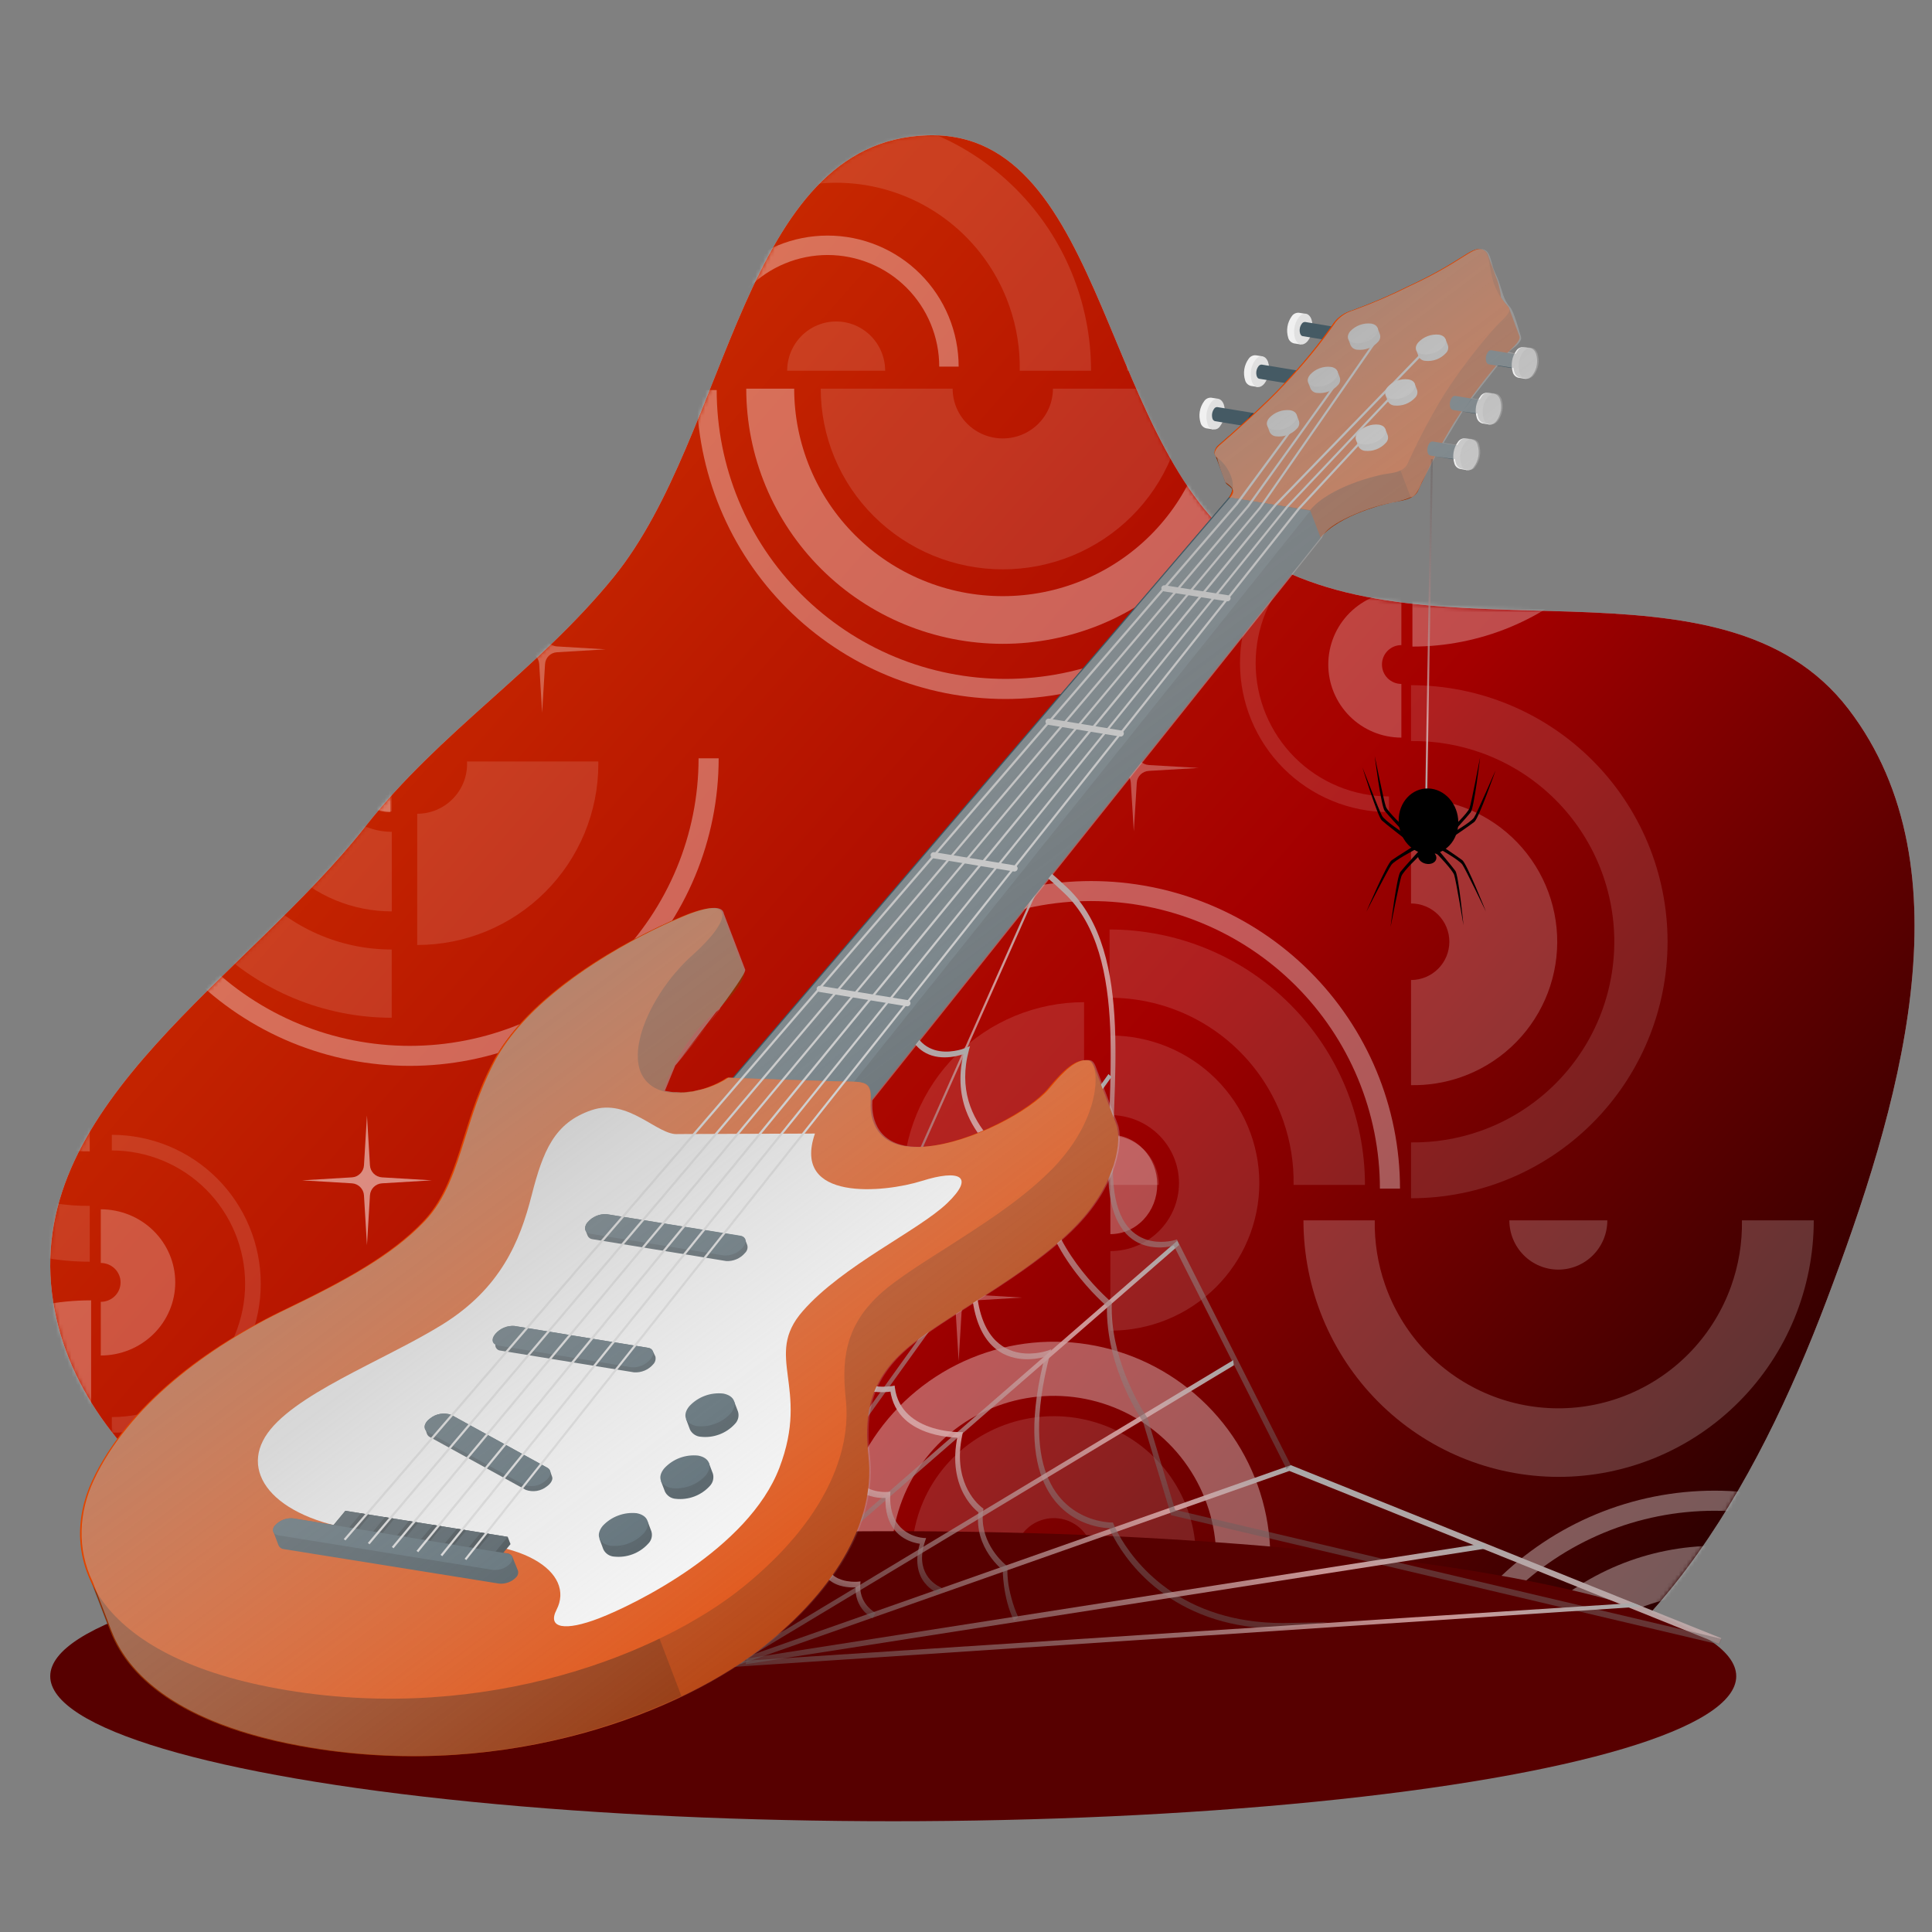 <svg width="500" height="500" viewBox="0 0 500 500" fill="none" xmlns="http://www.w3.org/2000/svg">
<rect x="0" y="0" width="500" height="500" fill="#808080" stroke="none"/>
<g clip-path="url(#clip0_38_390)">
<path fill-rule="evenodd" clip-rule="evenodd" d="M239.916 35.022C287.097 33.448 284.987 118.87 325.061 143.823C371.004 172.433 445.499 140.552 478.4 183.527C510.228 225.099 491.226 287.683 472.683 336.646C454.741 384.024 426.057 436.142 377.395 450.239C329.799 464.028 289.238 408.855 239.916 404.08C198.663 400.086 160.128 437.526 120.505 425.369C74.655 411.302 19.27 382.204 13.447 334.599C7.41 285.238 63.93 252.93 94.629 213.808C113.813 189.362 139.204 173.485 158.801 149.369C189.012 112.192 192.038 36.618 239.916 35.022Z" fill="#C4C4C4"/>
<path fill-rule="evenodd" clip-rule="evenodd" d="M239.916 35.022C287.097 33.448 284.987 118.87 325.061 143.823C371.004 172.433 445.499 140.552 478.4 183.527C510.228 225.099 491.226 287.683 472.683 336.646C454.741 384.024 426.057 436.142 377.395 450.239C329.799 464.028 289.238 408.855 239.916 404.08C198.663 400.086 160.128 437.526 120.505 425.369C74.655 411.302 19.27 382.204 13.447 334.599C7.41 285.238 63.93 252.93 94.629 213.808C113.813 189.362 139.204 173.485 158.801 149.369C189.012 112.192 192.038 36.618 239.916 35.022Z" fill="url(#paint0_linear_38_390)"/>
<mask id="mask0_38_390" style="mask-type:alpha" maskUnits="userSpaceOnUse" x="13" y="35" width="483" height="418">
<path fill-rule="evenodd" clip-rule="evenodd" d="M239.916 35.022C287.097 33.448 284.987 118.87 325.061 143.823C371.004 172.433 445.499 140.552 478.4 183.527C510.228 225.099 491.226 287.683 472.683 336.646C454.741 384.024 426.057 436.142 377.395 450.239C329.799 464.028 289.238 408.855 239.916 404.08C198.663 400.086 160.128 437.526 120.505 425.369C74.655 411.302 19.27 382.204 13.447 334.599C7.41 285.238 63.93 252.93 94.629 213.808C113.813 189.362 139.204 173.485 158.801 149.369C189.012 112.192 192.038 36.618 239.916 35.022Z" fill="#2C1D89"/>
</mask>
<g mask="url(#mask0_38_390)">
<g style="mix-blend-mode:overlay">
<path opacity="0.5" d="M23.581 468.593C14.909 468.593 6.322 466.885 -1.689 463.566C-9.701 460.248 -16.981 455.384 -23.113 449.252C-29.244 443.12 -34.108 435.841 -37.427 427.829C-40.745 419.817 -42.453 411.231 -42.453 402.559C-42.453 393.887 -40.745 385.3 -37.427 377.289C-34.108 369.277 -29.244 361.998 -23.113 355.866C-16.981 349.734 -9.701 344.87 -1.689 341.551C6.322 338.233 14.909 336.525 23.581 336.525L23.581 370.589C19.382 370.589 15.225 371.416 11.346 373.022C7.467 374.629 3.943 376.984 0.974 379.953C-1.994 382.921 -4.349 386.446 -5.956 390.324C-7.563 394.203 -8.39 398.361 -8.39 402.559C-8.39 406.757 -7.563 410.915 -5.956 414.793C-4.349 418.672 -1.994 422.197 0.974 425.165C3.943 428.134 7.467 430.489 11.346 432.096C15.225 433.702 19.382 434.529 23.581 434.529L23.581 468.593Z" fill="white" fill-opacity="0.6"/>
<path opacity="0.5" d="M365.531 35.267C374.202 35.267 382.789 36.975 390.801 40.294C398.812 43.612 406.092 48.477 412.224 54.608C418.356 60.74 423.22 68.02 426.538 76.031C429.857 84.043 431.565 92.63 431.565 101.301C431.565 109.973 429.857 118.56 426.538 126.572C423.22 134.583 418.356 141.863 412.224 147.995C406.092 154.126 398.812 158.99 390.801 162.309C382.789 165.627 374.202 167.335 365.531 167.335L365.531 133.272C369.729 133.272 373.886 132.445 377.765 130.838C381.644 129.231 385.168 126.877 388.137 123.908C391.106 120.939 393.461 117.415 395.067 113.536C396.674 109.657 397.501 105.5 397.501 101.301C397.501 97.103 396.674 92.946 395.067 89.067C393.461 85.188 391.106 81.664 388.137 78.695C385.168 75.726 381.644 73.371 377.765 71.765C373.886 70.158 369.729 69.331 365.531 69.331L365.531 35.267Z" fill="white" fill-opacity="0.6"/>
<path opacity="0.5" d="M28.936 370.791C33.998 370.791 39.011 369.793 43.688 367.856C48.365 365.919 52.615 363.079 56.194 359.5C59.774 355.92 62.614 351.67 64.551 346.993C66.488 342.316 67.486 337.303 67.486 332.241C67.486 327.179 66.488 322.166 64.551 317.489C62.614 312.812 59.774 308.562 56.194 304.982C52.615 301.403 48.365 298.563 43.688 296.626C39.011 294.689 33.998 293.691 28.936 293.691L28.936 297.741C33.467 297.741 37.953 298.633 42.139 300.367C46.324 302.101 50.128 304.642 53.331 307.846C56.535 311.049 59.076 314.853 60.81 319.038C62.544 323.224 63.436 327.71 63.436 332.241C63.436 336.772 62.544 341.258 60.81 345.444C59.076 349.629 56.535 353.433 53.331 356.636C50.128 359.84 46.324 362.381 42.139 364.115C37.953 365.849 33.467 366.741 28.936 366.741L28.936 370.791Z" fill="white" fill-opacity="0.25"/>
<path opacity="0.5" d="M359.463 133.069C354.4 133.069 349.387 134.066 344.71 136.004C340.033 137.941 335.784 140.781 332.204 144.36C328.624 147.94 325.785 152.19 323.847 156.867C321.91 161.544 320.913 166.556 320.913 171.619C320.913 176.681 321.91 181.694 323.847 186.371C325.785 191.048 328.624 195.298 332.204 198.878C335.784 202.457 340.033 205.297 344.71 207.234C349.387 209.171 354.4 210.168 359.463 210.168L359.463 206.119C354.932 206.119 350.446 205.227 346.26 203.493C342.074 201.759 338.271 199.218 335.067 196.014C331.864 192.811 329.322 189.007 327.588 184.822C325.855 180.636 324.962 176.15 324.962 171.619C324.962 167.088 325.855 162.602 327.588 158.416C329.322 154.23 331.864 150.427 335.067 147.224C338.271 144.02 342.074 141.479 346.26 139.745C350.446 138.011 354.932 137.119 359.463 137.119L359.463 133.069Z" fill="white" fill-opacity="0.25"/>
<path opacity="0.5" d="M26.081 350.802C31.193 350.802 36.095 348.809 39.71 345.261C43.325 341.713 45.355 336.901 45.355 331.884C45.355 326.867 43.325 322.055 39.71 318.507C36.095 314.959 31.193 312.966 26.081 312.966L26.081 326.856C27.439 326.856 28.742 327.386 29.703 328.329C30.664 329.272 31.204 330.551 31.204 331.884C31.204 333.218 30.664 334.497 29.703 335.44C28.742 336.383 27.439 336.912 26.081 336.912L26.081 350.802Z" fill="white" fill-opacity="0.5"/>
<path opacity="0.5" d="M362.676 153.058C357.658 153.058 352.847 155.051 349.299 158.599C345.751 162.147 343.758 166.958 343.758 171.976C343.758 176.993 345.751 181.805 349.299 185.353C352.847 188.9 357.658 190.894 362.676 190.894L362.676 177.004C361.342 177.004 360.063 176.474 359.12 175.531C358.177 174.588 357.648 173.309 357.648 171.976C357.648 170.642 358.177 169.363 359.12 168.42C360.063 167.477 361.342 166.948 362.676 166.948L362.676 153.058Z" fill="white" fill-opacity="0.5"/>
<path opacity="0.5" fill-rule="evenodd" clip-rule="evenodd" d="M32.335 141.092C44.786 153.543 51.781 170.43 51.781 188.038L33.227 188.038C33.328 182.397 32.431 176.776 30.568 171.436C28.41 165.246 25.001 159.567 20.554 154.751C16.107 149.935 10.718 146.086 4.72 143.443C-1.277 140.8 -7.754 139.42 -14.308 139.387C-20.862 139.355 -27.352 140.672 -33.375 143.256C-39.399 145.84 -44.826 149.636 -49.32 154.407C-53.814 159.179 -57.278 164.825 -59.498 170.993C-61.465 176.462 -62.417 182.238 -62.313 188.038L-81.001 188.038C-81.001 170.43 -74.007 153.543 -61.556 141.092C-49.105 128.641 -32.218 121.647 -14.61 121.647C2.998 121.647 19.885 128.641 32.335 141.092ZM-27.291 188.038L-14.61 188.038L-1.795 188.038C-1.795 186.363 -2.124 184.705 -2.765 183.158C-3.406 181.611 -4.345 180.205 -5.529 179.021C-6.712 177.837 -8.118 176.897 -9.664 176.257C-11.211 175.616 -12.869 175.286 -14.543 175.286C-16.217 175.286 -17.875 175.616 -19.422 176.257C-20.968 176.897 -22.374 177.837 -23.558 179.021C-24.741 180.205 -25.68 181.611 -26.321 183.158C-26.962 184.705 -27.291 186.363 -27.291 188.038Z" fill="white" fill-opacity="0.4"/>
<path opacity="0.5" fill-rule="evenodd" clip-rule="evenodd" d="M356.673 362.768C344.289 350.318 337.332 333.431 337.332 315.823L355.787 315.823C355.685 321.463 356.578 327.085 358.43 332.425C360.578 338.614 363.968 344.294 368.391 349.109C372.814 353.925 378.174 357.774 384.14 360.417C390.105 363.06 396.547 364.441 403.066 364.473C409.584 364.505 416.04 363.188 422.03 360.604C428.021 358.02 433.419 354.225 437.889 349.453C442.359 344.681 445.805 339.036 448.012 332.868C449.969 327.398 450.916 321.622 450.812 315.823L469.4 315.823C469.4 333.431 462.443 350.318 450.059 362.768C437.675 375.219 420.879 382.214 403.366 382.214C385.853 382.214 369.057 375.219 356.673 362.768ZM415.979 315.823L403.366 315.823L390.619 315.823C390.619 317.497 390.947 319.156 391.585 320.703C392.222 322.25 393.156 323.656 394.333 324.84C395.511 326.024 396.908 326.963 398.447 327.604C399.985 328.245 401.634 328.575 403.299 328.575C404.964 328.575 406.613 328.245 408.152 327.604C409.69 326.963 411.088 326.024 412.265 324.84C413.443 323.656 414.377 322.25 415.014 320.703C415.651 319.156 415.979 317.497 415.979 315.823Z" fill="white" fill-opacity="0.4"/>
<path opacity="0.5" fill-rule="evenodd" clip-rule="evenodd" d="M23.225 297.969L23.225 270.497C21.922 270.497 20.633 270.239 19.43 269.736C18.226 269.233 17.133 268.497 16.212 267.568C15.291 266.639 14.561 265.537 14.062 264.324C13.564 263.11 13.307 261.81 13.307 260.497C13.307 259.183 13.564 257.883 14.062 256.67C14.561 255.456 15.291 254.354 16.212 253.425C17.133 252.497 18.226 251.76 19.43 251.257C20.633 250.755 21.922 250.496 23.225 250.496L23.225 223.024C18.838 222.944 14.466 223.649 10.313 225.109C5.5 226.803 1.083 229.477 -2.662 232.965C-6.407 236.453 -9.401 240.681 -11.456 245.386C-13.512 250.091 -14.586 255.172 -14.611 260.313C-14.636 265.454 -13.612 270.545 -11.602 275.27C-9.593 279.995 -6.64 284.252 -2.929 287.777C0.781 291.303 5.172 294.02 9.969 295.761C14.222 297.305 18.715 298.051 23.225 297.969Z" fill="white" fill-opacity="0.4"/>
<path opacity="0.5" fill-rule="evenodd" clip-rule="evenodd" d="M365.174 206.605L365.174 233.816C366.476 233.816 367.766 234.072 368.969 234.57C370.172 235.068 371.265 235.797 372.186 236.717C373.107 237.637 373.838 238.729 374.336 239.931C374.834 241.132 375.091 242.42 375.091 243.721C375.091 245.022 374.834 246.31 374.336 247.512C373.838 248.713 373.107 249.805 372.186 250.725C371.265 251.645 370.172 252.375 368.969 252.872C367.766 253.37 366.476 253.626 365.174 253.626L365.174 280.837C369.56 280.916 373.932 280.218 378.085 278.771C382.899 277.094 387.316 274.446 391.061 270.991C394.806 267.536 397.799 263.348 399.855 258.688C401.91 254.028 402.984 248.996 403.009 243.903C403.034 238.811 402.01 233.769 400.001 229.089C397.991 224.409 395.039 220.192 391.328 216.7C387.617 213.209 383.226 210.517 378.429 208.792C374.176 207.263 369.684 206.524 365.174 206.605Z" fill="white" fill-opacity="0.4"/>
<path opacity="0.5" fill-rule="evenodd" clip-rule="evenodd" d="M23.225 208.21L23.225 193.749C14.506 193.749 5.873 195.466 -2.182 198.803C-10.237 202.139 -17.556 207.03 -23.721 213.194C-29.886 219.359 -34.776 226.678 -38.113 234.733C-41.449 242.788 -43.166 251.421 -43.166 260.14C-43.166 268.859 -41.449 277.492 -38.113 285.547C-34.776 293.602 -29.886 300.92 -23.721 307.085C-17.556 313.25 -10.237 318.141 -2.182 321.477C5.873 324.814 14.506 326.531 23.225 326.531L23.225 312.071C17.012 312.151 10.828 311.115 4.968 309.006C-1.735 306.594 -7.87 302.828 -13.056 297.943C-18.241 293.058 -22.367 287.159 -25.175 280.611C-27.983 274.064 -29.414 267.009 -29.379 259.885C-29.344 252.761 -27.843 245.72 -24.971 239.201C-22.099 232.681 -17.916 226.823 -12.682 221.989C-7.449 217.155 -1.277 213.45 5.449 211.103C11.168 209.108 17.184 208.132 23.225 208.21Z" fill="white" fill-opacity="0.25"/>
<path opacity="0.5" fill-rule="evenodd" clip-rule="evenodd" d="M365.173 295.651L365.173 310.111C373.892 310.111 382.525 308.394 390.58 305.058C398.635 301.721 405.954 296.831 412.119 290.666C418.284 284.501 423.174 277.182 426.511 269.127C429.847 261.072 431.564 252.439 431.564 243.72C431.564 235.002 429.847 226.369 426.511 218.314C423.174 210.259 418.284 202.94 412.119 196.775C405.954 190.61 398.635 185.72 390.58 182.383C382.525 179.047 373.892 177.329 365.173 177.329L365.173 191.79C371.386 191.71 377.57 192.745 383.43 194.854C390.133 197.266 396.268 201.032 401.454 205.917C406.639 210.802 410.765 216.702 413.573 223.249C416.381 229.796 417.812 236.852 417.777 243.976C417.742 251.1 416.241 258.14 413.369 264.66C410.497 271.179 406.314 277.038 401.08 281.872C395.847 286.705 389.675 290.411 382.949 292.757C377.23 294.752 371.214 295.729 365.173 295.651Z" fill="white" fill-opacity="0.25"/>
<path opacity="0.5" d="M96.755 407.914C96.755 415.882 95.102 423.773 91.891 431.135C88.681 438.497 83.974 445.186 78.041 450.821C72.108 456.456 65.065 460.925 57.313 463.975C49.561 467.024 41.253 468.594 32.863 468.594L32.863 451.307C38.863 451.307 44.804 450.185 50.348 448.004C55.891 445.824 60.928 442.627 65.171 438.598C69.414 434.568 72.779 429.785 75.076 424.52C77.372 419.255 78.554 413.612 78.554 407.914L96.755 407.914Z" fill="white" fill-opacity="0.3"/>
<path opacity="0.5" d="M291.645 95.948C291.645 87.979 293.298 80.088 296.509 72.726C299.72 65.364 304.426 58.675 310.359 53.04C316.292 47.406 323.335 42.936 331.087 39.887C338.839 36.837 347.147 35.268 355.538 35.268L355.538 52.554C349.538 52.554 343.596 53.676 338.053 55.857C332.509 58.038 327.472 61.234 323.229 65.264C318.987 69.293 315.621 74.077 313.325 79.341C311.029 84.606 309.847 90.249 309.847 95.948L291.645 95.948Z" fill="white" fill-opacity="0.3"/>
<path opacity="0.5" d="M73.197 407.555C73.197 412.571 72.209 417.537 70.29 422.171C68.37 426.805 65.557 431.015 62.011 434.562C58.464 438.108 54.254 440.921 49.62 442.841C44.986 444.76 40.02 445.748 35.004 445.748L35.004 434.281C38.514 434.281 41.989 433.59 45.232 432.247C48.474 430.904 51.42 428.935 53.902 426.453C56.384 423.972 58.352 421.025 59.695 417.783C61.038 414.54 61.73 411.065 61.73 407.555L73.197 407.555Z" fill="white" fill-opacity="0.7"/>
<path opacity="0.5" d="M315.917 96.303C315.917 91.288 316.896 86.322 318.797 81.688C320.699 77.054 323.486 72.844 326.999 69.297C330.513 65.751 334.684 62.937 339.274 61.018C343.864 59.099 348.784 58.111 353.753 58.111L353.753 69.578C350.276 69.578 346.833 70.269 343.621 71.612C340.409 72.955 337.49 74.924 335.032 77.406C332.573 79.887 330.623 82.834 329.293 86.076C327.962 89.319 327.277 92.794 327.277 96.303L315.917 96.303Z" fill="white" fill-opacity="0.7"/>
<path opacity="0.5" d="M82.477 403.273C82.477 397.132 83.687 391.052 86.036 385.379C88.386 379.705 91.831 374.551 96.173 370.209C100.515 365.867 105.669 362.423 111.342 360.073C117.015 357.723 123.096 356.513 129.236 356.513C135.377 356.513 141.457 357.723 147.13 360.073C152.803 362.423 157.958 365.867 162.3 370.209C166.642 374.551 170.086 379.705 172.436 385.379C174.786 391.052 175.996 397.132 175.996 403.273L142.113 403.273C142.113 401.582 141.78 399.907 141.133 398.345C140.486 396.783 139.537 395.363 138.342 394.167C137.146 392.972 135.726 392.023 134.164 391.376C132.602 390.729 130.927 390.396 129.236 390.396C127.545 390.396 125.871 390.729 124.309 391.376C122.746 392.023 121.327 392.972 120.131 394.167C118.935 395.363 117.987 396.783 117.34 398.345C116.693 399.907 116.36 401.582 116.36 403.273L82.477 403.273Z" fill="white" fill-opacity="0.25"/>
<path opacity="0.5" d="M306.637 100.588C306.637 106.728 305.418 112.809 303.05 118.482C300.682 124.155 297.212 129.31 292.837 133.652C288.462 137.994 283.267 141.438 277.551 143.788C271.835 146.138 265.708 147.347 259.52 147.347C253.333 147.347 247.206 146.138 241.49 143.788C235.774 141.438 230.579 137.994 226.204 133.652C221.829 129.31 218.359 124.155 215.991 118.482C213.623 112.809 212.404 106.728 212.404 100.588L246.546 100.588C246.546 102.279 246.881 103.953 247.533 105.515C248.185 107.078 249.141 108.497 250.346 109.693C251.551 110.889 252.981 111.837 254.555 112.484C256.129 113.131 257.817 113.464 259.52 113.464C261.224 113.464 262.912 113.131 264.486 112.484C266.06 111.837 267.49 110.889 268.695 109.693C269.9 108.497 270.856 107.078 271.508 105.515C272.16 103.953 272.495 102.279 272.495 100.588L306.637 100.588Z" fill="white" fill-opacity="0.25"/>
<path opacity="0.5" d="M141.729 100.945C141.729 105.726 140.787 110.46 138.957 114.877C137.127 119.294 134.446 123.308 131.065 126.689C127.684 130.07 123.671 132.751 119.253 134.581C114.836 136.411 110.102 137.352 105.321 137.352C100.539 137.352 95.805 136.411 91.388 134.581C86.971 132.751 82.957 130.07 79.576 126.689C76.195 123.308 73.514 119.294 71.684 114.877C69.854 110.46 68.913 105.726 68.913 100.945L95.294 100.945C95.294 102.261 95.554 103.565 96.058 104.781C96.561 105.998 97.3 107.103 98.231 108.034C99.162 108.965 100.267 109.704 101.484 110.207C102.7 110.711 104.004 110.971 105.321 110.971C106.637 110.971 107.941 110.711 109.157 110.207C110.374 109.704 111.479 108.965 112.41 108.034C113.341 107.103 114.08 105.998 114.583 104.781C115.087 103.565 115.347 102.261 115.347 100.945L141.729 100.945Z" fill="white" fill-opacity="0.25"/>
<path opacity="0.5" d="M235.962 402.916C235.962 395.715 238.119 388.676 242.158 382.689C246.198 376.701 251.94 372.035 258.658 369.279C265.376 366.524 272.768 365.803 279.9 367.207C287.031 368.612 293.582 372.08 298.724 377.172C303.866 382.263 307.367 388.751 308.786 395.813C310.204 402.875 309.476 410.196 306.694 416.849C303.911 423.501 299.199 429.187 293.153 433.188C287.107 437.188 279.999 439.324 272.727 439.324L272.727 412.942C274.73 412.942 276.687 412.354 278.352 411.252C280.017 410.151 281.315 408.585 282.081 406.753C282.847 404.921 283.048 402.905 282.657 400.96C282.266 399.015 281.302 397.228 279.886 395.826C278.47 394.424 276.666 393.469 274.702 393.082C272.739 392.696 270.703 392.894 268.853 393.653C267.003 394.412 265.422 395.697 264.309 397.346C263.197 398.994 262.603 400.933 262.603 402.916L235.962 402.916Z" fill="white" fill-opacity="0.25"/>
<path opacity="0.5" fill-rule="evenodd" clip-rule="evenodd" d="M101.375 197.297L101.375 197.297L88.616 197.297C88.616 198.964 88.944 200.615 89.582 202.155C90.22 203.695 91.155 205.095 92.333 206.273C93.512 207.452 94.911 208.387 96.451 209.025C97.991 209.663 99.641 209.992 101.308 209.992C101.33 209.992 101.353 209.992 101.375 209.991L101.375 197.297ZM101.375 245.731C101.275 245.731 101.174 245.731 101.074 245.73C94.549 245.698 88.101 244.324 82.13 241.693C76.16 239.061 70.794 235.229 66.367 230.435C61.94 225.641 58.546 219.987 56.397 213.825C54.543 208.508 53.65 202.912 53.751 197.297L35.279 197.297C35.279 214.826 42.243 231.638 54.638 244.033C67.034 256.428 83.845 263.392 101.375 263.392C101.375 263.392 101.375 263.392 101.375 263.392L101.375 245.731Z" fill="white" fill-opacity="0.25"/>
<path opacity="0.5" fill-rule="evenodd" clip-rule="evenodd" d="M287.153 306.651L287.153 306.651L299.912 306.651C299.912 304.984 299.583 303.333 298.946 301.793C298.308 300.253 297.373 298.853 296.194 297.674C295.016 296.496 293.617 295.56 292.077 294.922C290.537 294.284 288.887 293.956 287.22 293.956C287.198 293.956 287.175 293.956 287.153 293.956L287.153 306.651ZM287.153 258.217C287.253 258.217 287.353 258.217 287.454 258.217C293.978 258.249 300.427 259.624 306.397 262.255C312.368 264.887 317.734 268.718 322.161 273.513C326.588 278.307 329.981 283.961 332.131 290.123C333.985 295.439 334.878 301.036 334.777 306.651L353.249 306.651C353.249 289.121 346.285 272.31 333.89 259.915C321.494 247.519 304.683 240.556 287.153 240.556C287.153 240.556 287.153 240.556 287.153 240.556L287.153 258.217Z" fill="white" fill-opacity="0.25"/>
<path opacity="0.5" fill-rule="evenodd" clip-rule="evenodd" d="M120.866 197.065C120.877 197.273 120.882 197.482 120.882 197.69C120.882 199.385 120.548 201.064 119.899 202.63C119.25 204.196 118.299 205.619 117.101 206.817C115.902 208.016 114.479 208.967 112.913 209.615C111.347 210.264 109.668 210.598 107.973 210.598L107.973 244.562C114.129 244.562 120.224 243.349 125.911 240.994C131.599 238.638 136.766 235.186 141.119 230.834C145.472 226.481 148.924 221.314 151.28 215.627C153.636 209.941 154.848 203.846 154.848 197.69C154.848 197.482 154.847 197.273 154.844 197.065L120.866 197.065Z" fill="white" fill-opacity="0.25"/>
<path opacity="0.5" fill-rule="evenodd" clip-rule="evenodd" d="M267.664 306.882C267.654 306.667 267.648 306.452 267.648 306.237C267.648 304.542 267.982 302.863 268.631 301.297C269.279 299.731 270.23 298.308 271.429 297.11C272.628 295.911 274.051 294.961 275.617 294.312C277.183 293.663 278.862 293.329 280.557 293.329L280.557 259.365C274.401 259.365 268.306 260.578 262.618 262.933C256.931 265.289 251.764 268.741 247.411 273.094C243.058 277.446 239.605 282.613 237.25 288.3C234.894 293.987 233.682 300.082 233.682 306.237C233.682 306.452 233.683 306.667 233.686 306.882L267.664 306.882Z" fill="white" fill-opacity="0.25"/>
<path opacity="0.5" d="M101.395 235.868C96.38 235.868 91.413 234.88 86.779 232.961C82.146 231.042 77.935 228.228 74.389 224.682C70.842 221.135 68.029 216.925 66.11 212.291C64.19 207.657 63.203 202.691 63.203 197.676C63.203 192.66 64.19 187.694 66.11 183.06C68.029 178.426 70.842 174.216 74.389 170.669C77.935 167.123 82.146 164.31 86.779 162.39C91.413 160.471 96.38 159.483 101.395 159.483L101.395 180.08C99.085 180.08 96.796 180.535 94.662 181.419C92.527 182.304 90.587 183.6 88.953 185.234C87.319 186.867 86.023 188.807 85.139 190.942C84.255 193.077 83.799 195.365 83.799 197.676C83.799 199.986 84.255 202.274 85.139 204.409C86.023 206.544 87.319 208.484 88.953 210.118C90.587 211.751 92.527 213.048 94.662 213.932C96.796 214.816 99.085 215.271 101.395 215.271L101.395 235.868Z" fill="white" fill-opacity="0.25"/>
<path opacity="0.5" d="M287.361 267.992C292.424 267.992 297.436 268.98 302.113 270.899C306.79 272.819 311.04 275.632 314.62 279.179C318.199 282.725 321.039 286.935 322.976 291.569C324.914 296.203 325.911 301.169 325.911 306.185C325.911 311.2 324.914 316.167 322.976 320.8C321.039 325.434 318.199 329.645 314.62 333.191C311.04 336.738 306.79 339.551 302.113 341.47C297.436 343.39 292.424 344.377 287.361 344.377L287.361 323.78C289.693 323.78 292.003 323.325 294.158 322.441C296.312 321.557 298.27 320.261 299.919 318.627C301.569 316.993 302.877 315.053 303.769 312.918C304.662 310.784 305.121 308.496 305.121 306.185C305.121 303.874 304.662 301.586 303.769 299.451C302.877 297.316 301.569 295.377 299.919 293.743C298.27 292.109 296.312 290.813 294.158 289.929C292.003 289.044 289.693 288.589 287.361 288.589L287.361 267.992Z" fill="white" fill-opacity="0.25"/>
<path opacity="0.5" fill-rule="evenodd" clip-rule="evenodd" d="M101.038 210.168L101.038 197.386L101.038 184.468C99.444 184.468 97.866 184.801 96.394 185.446C94.921 186.092 93.584 187.039 92.457 188.232C91.33 189.425 90.436 190.842 89.826 192.401C89.216 193.96 88.902 195.631 88.902 197.318C88.902 199.006 89.216 200.677 89.826 202.236C90.436 203.795 91.33 205.211 92.457 206.404C93.584 207.598 94.921 208.544 96.394 209.19C97.866 209.836 99.444 210.168 101.038 210.168Z" fill="white" fill-opacity="0.6"/>
<path opacity="0.5" fill-rule="evenodd" clip-rule="evenodd" d="M287.36 293.691L287.36 306.474L287.36 319.391C288.954 319.391 290.532 319.059 292.005 318.413C293.477 317.767 294.815 316.821 295.942 315.627C297.069 314.434 297.963 313.018 298.573 311.459C299.182 309.9 299.496 308.229 299.496 306.541C299.496 304.854 299.182 303.183 298.573 301.624C297.963 300.065 297.069 298.648 295.942 297.455C294.815 296.262 293.477 295.315 292.005 294.67C290.532 294.024 288.954 293.691 287.36 293.691Z" fill="white" fill-opacity="0.6"/>
<path opacity="0.5" d="M44.641 403.272L44.35 403.319C36.463 404.589 30.263 410.743 28.935 418.621C27.608 410.743 21.407 404.589 13.52 403.319L13.23 403.272L13.52 403.226C21.407 401.956 27.608 395.801 28.935 387.924C30.263 395.801 36.463 401.956 44.35 403.226L44.641 403.272Z" fill="white" fill-opacity="0.6"/>
<path opacity="0.5" d="M343.758 100.944C351.818 99.616 358.136 93.299 359.463 85.239C360.791 93.299 367.108 99.616 375.169 100.944C367.108 102.272 360.791 108.589 359.463 116.649C358.136 108.589 351.818 102.272 343.758 100.944Z" fill="white" fill-opacity="0.6"/>
<path opacity="0.5" d="M111.746 305.472L98.867 306.244C97.185 306.345 95.843 307.686 95.742 309.369L94.97 322.248L94.198 309.369C94.097 307.686 92.755 306.345 91.073 306.244L78.194 305.472L91.073 304.699C92.755 304.598 94.097 303.257 94.198 301.574L94.97 288.695L95.742 301.574C95.843 303.257 97.185 304.598 98.867 304.699L111.746 305.472Z" fill="white"/>
<path opacity="0.5" d="M276.652 198.746L289.531 197.99C291.214 197.891 292.555 196.578 292.656 194.932L293.429 182.327L294.201 194.932C294.302 196.578 295.643 197.891 297.326 197.99L310.205 198.746L297.326 199.502C295.643 199.6 294.302 200.913 294.201 202.56L293.429 215.165L292.656 202.56C292.555 200.913 291.214 199.6 289.531 199.502L276.652 198.746Z" fill="white" fill-opacity="0.6"/>
<path opacity="0.5" d="M156.721 168.049L144.116 168.805C142.469 168.904 141.156 170.217 141.057 171.863L140.301 184.468L139.546 171.863C139.447 170.217 138.134 168.904 136.487 168.805L123.882 168.049L136.487 167.293C138.134 167.195 139.447 165.881 139.546 164.235L140.301 151.63L141.057 164.235C141.156 165.881 142.469 167.195 144.116 167.293L156.721 168.049Z" fill="white" fill-opacity="0.6"/>
<path opacity="0.5" d="M231.678 335.811L244.283 335.055C245.929 334.957 247.242 333.643 247.341 331.997L248.097 319.392L248.853 331.997C248.952 333.643 250.265 334.957 251.911 335.055L264.516 335.811L251.911 336.567C250.265 336.666 248.952 337.979 248.853 339.625L248.097 352.23L247.341 339.625C247.242 337.979 245.929 336.666 244.283 336.567L231.678 335.811Z" fill="white" fill-opacity="0.6"/>
<path opacity="0.5" d="M48.211 402.916C48.211 392.417 50.288 382.02 54.324 372.319C58.36 362.619 64.276 353.804 71.733 346.38C79.191 338.955 88.044 333.066 97.788 329.048C107.532 325.03 117.976 322.962 128.522 322.962C139.069 322.962 149.512 325.03 159.256 329.048C169 333.066 177.854 338.955 185.311 346.38C192.769 353.804 198.685 362.619 202.721 372.319C206.757 382.02 208.834 392.417 208.834 402.916L203.611 402.916C203.611 393.099 201.669 383.379 197.895 374.309C194.122 365.239 188.591 356.998 181.618 350.057C174.645 343.115 166.368 337.609 157.258 333.852C148.147 330.095 138.383 328.162 128.522 328.162C118.662 328.162 108.897 330.095 99.787 333.852C90.677 337.609 82.399 343.115 75.427 350.057C68.454 356.998 62.923 365.239 59.149 374.309C55.376 383.379 53.434 393.099 53.434 402.916L48.211 402.916Z" fill="white" fill-opacity="0.7"/>
<path opacity="0.5" d="M340.188 100.944C340.188 111.444 338.12 121.841 334.102 131.541C330.084 141.242 324.195 150.056 316.77 157.48C309.346 164.905 300.531 170.794 290.831 174.812C281.13 178.831 270.733 180.899 260.234 180.899C249.734 180.899 239.337 178.831 229.636 174.812C219.936 170.794 211.121 164.905 203.697 157.48C196.273 150.056 190.383 141.242 186.365 131.541C182.347 121.841 180.279 111.444 180.279 100.944L185.479 100.944C185.479 110.761 187.412 120.482 191.169 129.551C194.926 138.621 200.432 146.862 207.374 153.804C214.315 160.745 222.556 166.252 231.626 170.008C240.696 173.765 250.417 175.699 260.234 175.699C270.051 175.699 279.771 173.765 288.841 170.008C297.911 166.252 306.152 160.745 313.093 153.804C320.035 146.862 325.541 138.621 329.298 129.551C333.055 120.482 334.989 110.761 334.989 100.944L340.188 100.944Z" fill="white" fill-opacity="0.7"/>
<path opacity="0.5" d="M208.835 408.984C208.835 413.437 207.949 417.847 206.227 421.961C204.504 426.075 201.98 429.813 198.799 432.962C195.617 436.11 191.839 438.608 187.682 440.312C183.524 442.016 179.068 442.893 174.569 442.893C170.069 442.893 165.613 442.016 161.455 440.312C157.298 438.608 153.521 436.11 150.339 432.962C147.157 429.813 144.633 426.075 142.911 421.961C141.189 417.847 140.302 413.437 140.302 408.984L145.383 408.984C145.383 412.777 146.138 416.532 147.605 420.037C149.071 423.541 151.221 426.724 153.931 429.406C156.641 432.088 159.859 434.216 163.4 435.667C166.941 437.119 170.736 437.866 174.569 437.866C178.401 437.866 182.196 437.119 185.737 435.667C189.278 434.216 192.496 432.088 195.206 429.406C197.916 426.724 200.066 423.541 201.533 420.037C202.999 416.532 203.754 412.777 203.754 408.984L208.835 408.984Z" fill="white" fill-opacity="0.7"/>
<path opacity="0.5" d="M180.279 94.877C180.279 90.424 181.156 86.014 182.86 81.9C184.564 77.786 187.062 74.048 190.211 70.899C193.36 67.751 197.098 65.253 201.212 63.549C205.326 61.844 209.735 60.967 214.188 60.967C218.641 60.967 223.051 61.844 227.165 63.549C231.279 65.253 235.017 67.751 238.166 70.899C241.315 74.048 243.812 77.786 245.516 81.9C247.221 86.014 248.098 90.424 248.098 94.877L243.07 94.877C243.07 91.084 242.323 87.328 240.871 83.824C239.42 80.32 237.293 77.136 234.611 74.454C231.929 71.772 228.745 69.645 225.241 68.194C221.737 66.742 217.981 65.995 214.188 65.995C210.395 65.995 206.64 66.742 203.136 68.194C199.632 69.645 196.448 71.772 193.766 74.454C191.084 77.136 188.957 80.32 187.505 83.824C186.054 87.328 185.307 91.084 185.307 94.877L180.279 94.877Z" fill="white" fill-opacity="0.7"/>
<path opacity="0.5" d="M185.99 196.247C185.99 206.7 183.922 217.051 179.904 226.708C175.886 236.365 169.996 245.14 162.572 252.531C155.147 259.923 146.333 265.786 136.633 269.786C126.932 273.786 116.535 275.845 106.035 275.845C95.535 275.845 85.138 273.786 75.438 269.786C65.737 265.786 56.923 259.923 49.499 252.531C42.074 245.14 36.185 236.365 32.167 226.708C28.149 217.051 26.081 206.7 26.081 196.247L31.28 196.247C31.28 206.02 33.214 215.698 36.971 224.727C40.727 233.756 46.234 241.96 53.176 248.871C60.117 255.782 68.358 261.263 77.428 265.003C86.498 268.743 96.218 270.668 106.035 270.668C115.852 270.668 125.573 268.743 134.643 265.003C143.712 261.263 151.953 255.782 158.895 248.871C165.837 241.96 171.343 233.756 175.1 224.727C178.857 215.698 180.79 206.02 180.79 196.247L185.99 196.247Z" fill="white" fill-opacity="0.7"/>
<path opacity="0.5" d="M202.409 307.613C202.409 297.16 204.477 286.809 208.496 277.152C212.514 267.495 218.403 258.72 225.828 251.329C233.252 243.937 242.066 238.074 251.767 234.074C261.467 230.074 271.864 228.015 282.364 228.015C292.864 228.015 303.261 230.074 312.961 234.074C322.662 238.074 331.476 243.937 338.901 251.329C346.325 258.72 352.215 267.495 356.233 277.152C360.251 286.809 362.319 297.16 362.319 307.613L357.119 307.613C357.119 297.84 355.185 288.162 351.429 279.133C347.672 270.104 342.166 261.9 335.224 254.989C328.282 248.078 320.041 242.597 310.972 238.857C301.902 235.117 292.181 233.192 282.364 233.192C272.547 233.192 262.826 235.117 253.757 238.857C244.687 242.597 236.446 248.078 229.504 254.989C222.563 261.9 217.056 270.104 213.3 279.133C209.543 288.162 207.609 297.84 207.609 307.613L202.409 307.613Z" fill="white" fill-opacity="0.7"/>
<path opacity="0.5" d="M63.201 403.273C63.201 394.601 64.909 386.014 68.228 378.003C71.546 369.991 76.41 362.711 82.542 356.58C88.674 350.448 95.954 345.584 103.965 342.265C111.977 338.947 120.564 337.239 129.235 337.239C137.907 337.239 146.494 338.947 154.506 342.265C162.517 345.584 169.797 350.448 175.929 356.58C182.06 362.711 186.924 369.991 190.243 378.003C193.562 386.014 195.27 394.601 195.27 403.273L182.93 403.273C182.93 396.221 181.541 389.239 178.843 382.725C176.145 376.21 172.189 370.291 167.203 365.305C162.217 360.319 156.298 356.364 149.784 353.665C143.269 350.967 136.287 349.578 129.235 349.578C122.184 349.578 115.202 350.967 108.687 353.665C102.173 356.364 96.254 360.319 91.267 365.305C86.281 370.291 82.326 376.21 79.628 382.725C76.93 389.239 75.541 396.221 75.541 403.273L63.201 403.273Z" fill="white" fill-opacity="0.7"/>
<path opacity="0.5" d="M325.911 100.588C325.911 109.259 324.194 117.846 320.857 125.858C317.521 133.869 312.63 141.149 306.465 147.281C300.3 153.413 292.982 158.277 284.927 161.595C276.872 164.914 268.239 166.622 259.52 166.622C250.801 166.622 242.168 164.914 234.113 161.595C226.058 158.277 218.739 153.413 212.574 147.281C206.409 141.149 201.519 133.869 198.183 125.858C194.846 117.846 193.129 109.259 193.129 100.588L205.535 100.588C205.535 107.639 206.931 114.621 209.644 121.136C212.357 127.65 216.334 133.57 221.347 138.556C226.36 143.542 232.311 147.497 238.861 150.195C245.41 152.894 252.43 154.282 259.52 154.282C266.609 154.282 273.629 152.894 280.179 150.195C286.729 147.497 292.68 143.542 297.693 138.556C302.706 133.57 306.683 127.65 309.396 121.136C312.109 114.621 313.505 107.639 313.505 100.588L325.911 100.588Z" fill="white" fill-opacity="0.7"/>
<path opacity="0.5" d="M161.004 100.587C161.004 107.946 159.563 115.233 156.765 122.032C153.967 128.832 149.865 135.009 144.695 140.213C139.524 145.417 133.386 149.545 126.63 152.361C119.874 155.177 112.633 156.627 105.321 156.627C98.009 156.627 90.768 155.177 84.012 152.361C77.256 149.545 71.118 145.417 65.947 140.213C60.777 135.009 56.675 128.832 53.877 122.032C51.078 115.233 49.638 107.946 49.638 100.587L60.043 100.587C60.043 106.571 61.214 112.497 63.49 118.025C65.765 123.554 69.1 128.577 73.305 132.808C77.509 137.04 82.501 140.396 87.994 142.686C93.487 144.976 99.375 146.155 105.321 146.155C111.267 146.155 117.155 144.976 122.648 142.686C128.141 140.396 133.133 137.04 137.337 132.808C141.542 128.577 144.877 123.554 147.152 118.025C149.428 112.497 150.599 106.571 150.599 100.587L161.004 100.587Z" fill="white" fill-opacity="0.7"/>
<path opacity="0.5" d="M216.686 403.273C216.686 392.19 219.973 381.355 226.131 372.139C232.288 362.924 241.041 355.741 251.28 351.499C261.52 347.258 272.788 346.148 283.659 348.31C294.529 350.473 304.515 355.81 312.352 363.647C320.189 371.485 325.527 381.47 327.689 392.341C329.851 403.211 328.741 414.479 324.5 424.719C320.258 434.959 313.076 443.711 303.86 449.869C294.644 456.026 283.809 459.313 272.726 459.313L272.726 445.303C281.039 445.303 289.165 442.838 296.076 438.22C302.988 433.601 308.375 427.037 311.556 419.357C314.738 411.677 315.57 403.227 313.948 395.074C312.326 386.921 308.323 379.432 302.445 373.554C296.567 367.676 289.079 363.673 280.926 362.051C272.773 360.429 264.322 361.262 256.642 364.443C248.962 367.624 242.398 373.011 237.779 379.923C233.161 386.835 230.696 394.961 230.696 403.273L216.686 403.273Z" fill="white" fill-opacity="0.7"/>
<path opacity="0.5" fill-rule="evenodd" clip-rule="evenodd" d="M125.376 454.858C112.992 442.407 106.035 425.521 106.035 407.913L124.49 407.913C124.389 413.553 125.281 419.174 127.134 424.514C129.281 430.704 132.671 436.383 137.094 441.199C141.517 446.015 146.878 449.864 152.843 452.507C158.808 455.15 165.25 456.531 171.769 456.563C178.287 456.595 184.743 455.278 190.734 452.694C196.724 450.11 202.122 446.314 206.592 441.543C211.062 436.771 214.508 431.126 216.715 424.957C218.672 419.488 219.619 413.712 219.515 407.913L238.103 407.913C238.103 425.521 231.146 442.407 218.762 454.858C206.379 467.309 189.583 474.304 172.069 474.304C154.556 474.304 137.76 467.309 125.376 454.858ZM184.682 407.913L172.069 407.913L159.322 407.913C159.322 409.587 159.65 411.245 160.288 412.792C160.925 414.34 161.859 415.745 163.036 416.929C164.214 418.114 165.612 419.053 167.15 419.694C168.688 420.335 170.337 420.664 172.002 420.664C173.668 420.664 175.316 420.335 176.855 419.694C178.393 419.053 179.791 418.114 180.968 416.929C182.146 415.745 183.08 414.34 183.717 412.793C184.354 411.245 184.682 409.587 184.682 407.913Z" fill="white" fill-opacity="0.25"/>
<path opacity="0.5" fill-rule="evenodd" clip-rule="evenodd" d="M263.024 49.002C275.408 61.453 282.365 78.34 282.365 95.948L263.91 95.948C264.011 90.307 263.119 84.686 261.266 79.346C259.119 73.156 255.729 67.477 251.306 62.661C246.883 57.846 241.522 53.996 235.557 51.353C229.592 48.71 223.15 47.33 216.631 47.297C210.113 47.265 203.657 48.582 197.666 51.166C191.676 53.75 186.277 57.546 181.808 62.318C177.338 67.089 173.892 72.735 171.685 78.903C169.727 84.372 168.781 90.148 168.885 95.948L150.297 95.948C150.297 78.34 157.254 61.453 169.638 49.002C182.021 36.551 198.817 29.557 216.331 29.557C233.844 29.557 250.64 36.552 263.024 49.002ZM203.718 95.948L216.331 95.948L229.077 95.948C229.077 94.273 228.749 92.615 228.112 91.068C227.475 89.521 226.541 88.115 225.364 86.931C224.186 85.747 222.788 84.808 221.25 84.167C219.712 83.526 218.063 83.196 216.398 83.196C214.732 83.196 213.084 83.526 211.545 84.167C210.007 84.808 208.609 85.747 207.431 86.931C206.254 88.115 205.32 89.521 204.683 91.068C204.046 92.615 203.718 94.273 203.718 95.948Z" fill="white" fill-opacity="0.25"/>
<path opacity="0.5" d="M119.599 94.877C111.722 96.174 105.548 102.348 104.251 110.225C102.953 102.348 96.779 96.174 88.902 94.877C96.779 93.579 102.953 87.405 104.251 79.528C105.548 87.405 111.722 93.579 119.599 94.877Z" fill="white" fill-opacity="0.6"/>
<path opacity="0.5" d="M397.299 465.736C397.299 459.549 398.509 453.422 400.859 447.706C403.209 441.989 406.653 436.795 410.995 432.42C415.337 428.045 420.492 424.575 426.165 422.207C431.838 419.839 437.918 418.62 444.059 418.62C450.199 418.62 456.28 419.839 461.953 422.207C467.626 424.575 472.78 428.045 477.122 432.42C481.464 436.795 484.909 441.989 487.259 447.706C489.608 453.422 490.818 459.549 490.818 465.736L456.935 465.736C456.935 464.032 456.602 462.345 455.955 460.771C455.308 459.197 454.359 457.767 453.164 456.562C451.968 455.357 450.549 454.401 448.986 453.749C447.424 453.097 445.75 452.761 444.059 452.761C442.368 452.761 440.693 453.097 439.131 453.749C437.569 454.401 436.149 455.357 434.953 456.562C433.758 457.767 432.809 459.197 432.162 460.771C431.515 462.345 431.182 464.032 431.182 465.736L397.299 465.736Z" fill="white" fill-opacity="0.25"/>
<path opacity="0.5" d="M363.747 465.738C363.747 455.238 365.815 444.841 369.833 435.14C373.851 425.44 379.74 416.626 387.165 409.201C394.589 401.777 403.404 395.887 413.104 391.869C422.805 387.851 433.202 385.783 443.702 385.783C454.201 385.783 464.598 387.851 474.299 391.869C483.999 395.887 492.814 401.777 500.238 409.201C507.663 416.626 513.552 425.44 517.57 435.14C521.588 444.841 523.656 455.238 523.656 465.738L518.456 465.738C518.456 455.921 516.523 446.2 512.766 437.13C509.009 428.061 503.503 419.82 496.561 412.878C489.62 405.936 481.379 400.43 472.309 396.673C463.239 392.916 453.518 390.983 443.702 390.983C433.885 390.983 424.164 392.916 415.094 396.673C406.024 400.43 397.783 405.936 390.842 412.878C383.9 419.82 378.394 428.061 374.637 437.13C370.88 446.2 368.947 455.921 368.947 465.738L363.747 465.738Z" fill="white" fill-opacity="0.7"/>
<path opacity="0.5" d="M-80.287 18.848C-80.287 29.348 -78.219 39.745 -74.201 49.446C-70.183 59.146 -64.293 67.96 -56.869 75.385C-49.444 82.809 -40.63 88.699 -30.93 92.717C-21.229 96.735 -10.832 98.803 -0.332 98.803C10.168 98.803 20.565 96.735 30.265 92.717C39.966 88.699 48.78 82.809 56.204 75.385C63.629 67.96 69.518 59.146 73.536 49.446C77.555 39.745 79.623 29.348 79.623 18.848L74.423 18.848C74.423 28.665 72.489 38.386 68.732 47.456C64.976 56.525 59.469 64.766 52.528 71.708C45.586 78.65 37.345 84.156 28.275 87.913C19.206 91.67 9.485 93.603 -0.332 93.603C-10.149 93.603 -19.87 91.67 -28.94 87.913C-38.009 84.156 -46.25 78.65 -53.192 71.708C-60.134 64.766 -65.64 56.525 -69.397 47.456C-73.154 38.386 -75.087 28.665 -75.087 18.848L-80.287 18.848Z" fill="white" fill-opacity="0.7"/>
<path opacity="0.5" d="M378.024 466.094C378.024 457.422 379.732 448.835 383.05 440.824C386.369 432.812 391.233 425.533 397.365 419.401C403.496 413.269 410.776 408.405 418.788 405.086C426.799 401.768 435.386 400.06 444.058 400.06C452.729 400.06 461.316 401.768 469.328 405.086C477.34 408.405 484.619 413.269 490.751 419.401C496.883 425.533 501.747 432.812 505.065 440.824C508.384 448.835 510.092 457.422 510.092 466.094L497.753 466.094C497.753 459.043 496.364 452.06 493.665 445.546C490.967 439.031 487.012 433.112 482.026 428.126C477.04 423.14 471.12 419.185 464.606 416.486C458.091 413.788 451.109 412.399 444.058 412.399C437.006 412.399 430.024 413.788 423.51 416.486C416.995 419.185 411.076 423.14 406.09 428.126C401.104 433.112 397.149 439.031 394.45 445.546C391.752 452.06 390.363 459.043 390.363 466.094L378.024 466.094Z" fill="white" fill-opacity="0.7"/>
<path opacity="0.5" d="M-66.01 18.491C-66.01 27.162 -64.302 35.749 -60.984 43.761C-57.665 51.772 -52.801 59.052 -46.67 65.184C-40.538 71.316 -33.258 76.18 -25.247 79.498C-17.235 82.817 -8.648 84.525 0.024 84.525C8.695 84.525 17.282 82.817 25.294 79.498C33.305 76.18 40.585 71.315 46.717 65.184C52.849 59.052 57.713 51.772 61.031 43.761C64.35 35.749 66.058 27.162 66.058 18.491L53.718 18.491C53.718 25.542 52.33 32.524 49.631 39.039C46.933 45.553 42.977 51.472 37.992 56.458C33.005 61.444 27.086 65.4 20.572 68.098C14.057 70.796 7.075 72.185 0.024 72.185C-7.028 72.185 -14.01 70.796 -20.525 68.098C-27.039 65.4 -32.958 61.444 -37.944 56.458C-42.93 51.472 -46.886 45.553 -49.584 39.039C-52.282 32.524 -53.671 25.542 -53.671 18.491L-66.01 18.491Z" fill="white" fill-opacity="0.7"/>
</g>
</g>
<ellipse cx="231.167" cy="433.803" rx="218.167" ry="37.53" fill="#570000"/>
<path d="M192.599 420.144L305.171 322.188L304.671 321.106L192.099 419.062" fill="url(#paint1_linear_38_390)"/>
<path d="M191.627 430.705L333.691 380.68L444.829 425.4L445.477 423.983L334.059 379.178L191.665 429.318L191.627 430.705Z" fill="url(#paint2_linear_38_390)"/>
<path d="M207.92 366.388L271.923 222.666L271.348 222.547L207.346 366.27" fill="url(#paint3_linear_38_390)"/>
<path d="M231.879 308.258C230.903 314.583 231.921 319.048 233.936 322.107C235.952 325.17 238.933 326.847 241.87 327.763C246.863 329.311 251.757 328.666 251.793 328.664L251.938 327.929L251.319 328.155C250.856 343.874 256.285 349.528 261.611 351.16C266.456 352.66 271.133 350.936 271.195 350.916L271.214 350.214L270.625 350.231C266.283 366.684 267.23 377.234 270.269 383.927C273.308 390.624 278.397 393.443 282.221 394.632C285.134 395.537 287.322 395.502 287.356 395.5L287.555 394.762L286.974 395.233C287.003 395.305 293.545 412.542 314.521 419.065C319.391 420.578 325.036 421.513 331.555 421.52L343.55 419.853L331.972 420.043C325.541 420.037 319.981 419.115 315.184 417.624C304.861 414.416 298.092 408.569 293.906 403.528C291.816 401.008 290.368 398.688 289.449 397.003C288.986 396.161 288.658 395.476 288.445 395.009C288.231 394.537 288.137 394.288 288.137 394.288L288.034 394.018L287.756 394.024C287.756 394.024 287.64 394.027 287.403 394.016C286.693 393.987 284.987 393.845 282.884 393.192C279.198 392.046 274.316 389.334 271.408 382.922C268.505 376.508 267.538 366.376 271.801 350.199L272.065 349.204L271.232 349.511L271.051 349.57C270.172 349.857 266.251 350.959 262.275 349.72C257.303 348.149 252.143 343.039 252.557 327.703L252.573 327.132L252.081 327.196C252.081 327.196 251.8 327.231 251.281 327.267C249.726 327.373 246.132 327.441 242.534 326.323C239.706 325.444 236.882 323.836 235.007 320.978C233.134 318.114 232.177 314.027 233.095 308.024L231.879 308.258Z" fill="url(#paint4_linear_38_390)"/>
<path d="M334.055 379.16L304.58 320.769L304.231 320.884L304.086 320.926C303.38 321.126 300.191 321.899 296.866 320.862C292.816 319.587 288.511 315.723 288.066 304.636C287.194 282.967 294.121 246.812 276.345 229.866C262.677 216.885 253.388 213.006 249.876 211.915C248.867 211.601 248.332 211.519 248.314 211.513L247.777 212.955C247.777 212.955 247.886 212.969 248.128 213.025C248.371 213.081 248.739 213.176 249.225 213.328C252.614 214.381 261.808 218.194 275.406 231.112C292.741 247.523 286.029 283.14 286.85 305.175C287.281 316.65 291.867 320.943 296.215 322.275C300.285 323.536 304.094 322.295 304.154 322.278L304.192 321.582L303.647 322.101L332.964 380.2L334.055 379.16Z" fill="url(#paint5_linear_38_390)"/>
<path d="M196.542 405.779L287.672 278.69L286.867 277.97L195.737 405.06" fill="url(#paint6_linear_38_390)"/>
<path d="M319.134 352.029L189.974 429.78L190.173 431.08L319.332 353.333" fill="url(#paint7_linear_38_390)"/>
<path d="M215.293 350.376C216.61 356.083 220.112 358.598 223.433 359.624C227.247 360.806 230.842 360.09 230.888 360.082L230.982 359.377L230.377 359.694C231.255 366.501 236.238 369.525 240.666 370.907C244.654 372.144 248.253 372.061 248.285 372.058L248.466 371.345L247.875 371.393C246.324 378.523 247.718 383.583 249.488 386.825C251.26 390.068 253.406 391.533 253.438 391.555L253.857 390.91L253.256 391.022C252.569 395.903 254.208 399.746 255.968 402.387C257.737 405.028 259.657 406.477 259.679 406.496L260.115 405.859L259.505 406.032C259.502 406.104 259.439 413.316 262.405 419.469L263.519 418.496C262.094 415.549 261.134 411.487 260.879 409.291C260.752 408.196 260.713 407.285 260.706 406.653C260.704 406.338 260.708 406.091 260.712 405.927L260.723 405.686L260.744 405.372L260.551 405.223C260.551 405.223 260.442 405.144 260.244 404.975C259.549 404.384 257.81 402.756 256.397 400.309C254.983 397.861 253.915 394.608 254.46 390.799L254.514 390.424L254.279 390.262C254.279 390.262 254.164 390.185 253.95 390.011C253.2 389.396 251.326 387.641 249.975 384.58C248.621 381.515 247.782 377.171 249.057 371.297L249.204 370.621L248.649 370.633C248.649 370.633 248.441 370.638 248.056 370.627C246.898 370.594 244.194 370.415 241.306 369.517C237.004 368.183 232.366 365.261 231.588 359.063L231.527 358.587L231.075 358.675L230.935 358.698C230.255 358.811 227.217 359.211 224.073 358.234C220.939 357.254 217.715 354.946 216.482 349.624L215.293 350.376Z" fill="url(#paint8_linear_38_390)"/>
<path d="M243.659 410.893C243.659 410.893 243.556 410.855 243.357 410.765C242.667 410.443 240.952 409.48 239.799 407.582C238.648 405.668 238.037 402.929 239.412 398.835L239.676 398.05L239.107 398.029L238.961 398.019C238.658 397.994 237.914 397.905 236.987 397.617C235.623 397.193 233.865 396.338 232.514 394.642C231.161 392.942 230.204 390.428 230.396 386.608L230.425 386.038L229.969 386.094L229.655 386.118C229.023 386.154 227.526 386.163 225.899 385.654C222.965 384.725 219.656 382.227 219.932 375.246L219.954 374.701L219.52 374.74C219.518 374.739 219.339 374.756 219.007 374.767C218.016 374.803 215.74 374.786 213.603 374.121C211.794 373.562 210.102 372.527 209.326 370.781L208.194 371.896C209.127 373.961 210.996 375.038 212.904 375.638C215.92 376.572 219.089 376.284 219.119 376.283L219.319 375.513L218.703 375.779C218.393 383.398 222.076 386.217 225.201 387.171C227.521 387.892 229.561 387.638 229.599 387.636L229.783 386.865L229.169 387.122C228.956 391.289 230.017 394.095 231.49 395.932C232.963 397.777 234.837 398.682 236.289 399.133C237.605 399.542 238.577 399.577 238.602 399.578L238.854 398.804L238.299 398.773C236.492 404.12 237.694 407.604 239.296 409.624C240.897 411.668 242.9 412.385 242.932 412.401L243.659 410.893Z" fill="url(#paint9_linear_38_390)"/>
<path d="M226.61 417.39L226.432 417.295C225.586 416.829 222.255 414.497 222.645 409.858L222.69 409.268L222.204 409.324C222.204 409.324 222.085 409.339 221.858 409.351C221.17 409.39 219.57 409.401 217.963 408.898C216.776 408.532 215.594 407.886 214.751 406.801C213.909 405.712 213.397 404.204 213.526 402.017L213.568 401.334L212.985 401.517L212.846 401.559C212.174 401.751 209.212 402.474 206.855 401.735C204.954 401.121 203.465 399.697 203.587 396.28L202.38 396.738C202.212 400.719 204.069 402.529 206.194 403.17C209.214 404.095 212.817 402.945 212.862 402.936L212.925 402.227L212.321 402.436C212.166 404.951 212.774 406.754 213.743 407.993C214.711 409.236 216.021 409.935 217.302 410.333C219.621 411.05 221.845 410.79 221.881 410.788L222.042 410.057L221.439 410.254C221.201 413.396 222.327 415.517 223.476 416.855C224.629 418.198 225.823 418.772 225.851 418.788L226.61 417.39Z" fill="url(#paint10_linear_38_390)"/>
<path d="M445.576 424.129L304.108 390.751L296.938 366.904L296.895 366.847C296.895 366.847 296.75 366.639 296.487 366.235C294.651 363.414 287.318 351.074 287.718 337.329L287.726 337.046L287.56 336.907C287.56 336.907 287.291 336.681 286.812 336.242C285.134 334.716 280.932 330.632 277.216 325.035C273.494 319.439 270.285 312.306 270.501 304.833L270.511 304.454L270.238 304.352C270.238 304.352 269.845 304.204 269.153 303.895C266.732 302.817 260.732 299.781 256.059 294.492C251.379 289.191 248.077 281.713 250.752 271.787L251.036 270.73L250.161 271.114L249.988 271.183C249.14 271.519 245.376 272.824 241.832 271.716C240.053 271.163 238.322 270.013 237.003 267.826L235.919 268.954C237.343 271.313 239.232 272.575 241.161 273.172C245.559 274.532 250.115 272.524 250.177 272.503L250.17 271.809L249.587 271.827C247.95 277.913 248.415 283.106 250.003 287.419C254.78 300.333 269.497 305.762 269.53 305.793L269.884 305.074L269.269 305.312C269.03 314.398 273.403 322.559 277.79 328.527C282.186 334.485 286.629 338.215 286.643 338.226L287.103 337.567L286.487 337.805C286.056 354.148 295.832 367.971 295.846 368.022L296.37 367.433L295.781 367.885L303.068 392.121L444.955 425.6L445.576 424.129Z" fill="url(#paint11_linear_38_390)"/>
<path d="M384.355 399.367L193.241 429.241L192.983 430.704L384.096 400.834" fill="url(#paint12_linear_38_390)"/>
<path d="M422.678 414.864L186.951 430.175L186.553 431.607L424.938 415.783" fill="url(#paint13_linear_38_390)"/>
<path d="M318.054 128.731C318.054 128.731 345.765 103.207 350.474 103.977C355.183 104.746 339.115 132.194 339.115 132.194L318.054 128.731Z" fill="#F0F0F0"/>
<path d="M349.62 105.001C351.794 105.334 342.789 122.957 339.814 127.908C339.814 127.908 347.783 109.952 345.843 109.567C343.877 109.65 341.957 110.176 340.228 111.106C340.228 111.106 348.585 104.642 349.62 105.001Z" fill="#FAFAFA"/>
<path d="M337.95 81.223L336.164 80.941C335.808 80.912 335.45 80.978 335.127 81.131C334.804 81.284 334.528 81.52 334.327 81.813C333.743 82.614 333.354 83.538 333.192 84.513C333.031 85.488 333.1 86.487 333.396 87.431C333.491 87.779 333.677 88.096 333.937 88.348C334.196 88.6 334.518 88.78 334.871 88.868L336.656 89.15L337.95 81.223Z" fill="#F0F0F0"/>
<path d="M335.207 87.711C335.854 89.404 337.303 89.635 338.468 88.224C339.059 87.433 339.453 86.512 339.615 85.54C339.777 84.567 339.703 83.571 339.399 82.632C338.752 80.913 337.303 80.683 336.139 82.093C335.547 82.89 335.154 83.815 334.992 84.791C334.83 85.768 334.904 86.769 335.207 87.711Z" fill="#E0E0E0"/>
<path d="M347.058 84.865L337.769 83.326C337.601 83.321 337.435 83.358 337.285 83.434C337.136 83.51 337.008 83.623 336.915 83.762C336.646 84.126 336.465 84.548 336.389 84.993C336.313 85.439 336.342 85.896 336.476 86.328C336.631 86.738 336.864 86.969 337.148 86.995L346.437 88.534L347.058 84.865Z" fill="#455A64"/>
<path d="M345.764 87.891C346.074 88.686 346.747 88.815 347.29 88.148C347.56 87.784 347.741 87.362 347.817 86.917C347.893 86.471 347.864 86.014 347.73 85.582C347.713 85.409 347.639 85.245 347.519 85.117C347.399 84.99 347.24 84.904 347.066 84.875C346.892 84.846 346.714 84.874 346.558 84.956C346.402 85.037 346.278 85.167 346.204 85.326C345.934 85.69 345.754 86.112 345.677 86.557C345.601 87.002 345.631 87.459 345.764 87.891Z" fill="#37474F"/>
<path d="M326.799 92.227L325.014 91.945C324.657 91.915 324.299 91.981 323.976 92.134C323.653 92.287 323.377 92.523 323.176 92.817C322.586 93.614 322.194 94.539 322.032 95.515C321.87 96.491 321.943 97.492 322.245 98.435C322.34 98.782 322.526 99.099 322.786 99.351C323.045 99.604 323.367 99.783 323.72 99.871L325.505 100.153L326.799 92.227Z" fill="#F0F0F0"/>
<path d="M323.977 98.743C324.598 100.436 326.073 100.667 327.237 99.256C327.829 98.464 328.222 97.544 328.384 96.572C328.546 95.599 328.472 94.602 328.169 93.664C327.522 91.945 326.047 91.714 324.908 93.125C324.316 93.922 323.923 94.847 323.761 95.823C323.599 96.8 323.673 97.8 323.977 98.743Z" fill="#E0E0E0"/>
<path d="M335.829 95.897L326.54 94.358C326.372 94.352 326.205 94.389 326.056 94.465C325.906 94.542 325.779 94.655 325.686 94.794C325.416 95.158 325.236 95.579 325.159 96.025C325.083 96.47 325.113 96.927 325.246 97.359C325.401 97.769 325.634 98 325.919 98.026L335.208 99.565L335.829 95.897Z" fill="#455A64"/>
<path d="M334.56 98.923C334.87 99.718 335.543 99.846 336.086 99.179C336.356 98.815 336.537 98.394 336.613 97.948C336.689 97.503 336.66 97.046 336.526 96.614C336.216 95.819 335.543 95.691 335 96.358C334.73 96.722 334.55 97.143 334.473 97.589C334.397 98.034 334.426 98.491 334.56 98.923Z" fill="#37474F"/>
<path d="M315.258 103.207L313.473 102.925C313.114 102.895 312.753 102.963 312.429 103.122C312.106 103.28 311.831 103.522 311.636 103.822C311.05 104.617 310.66 105.537 310.498 106.509C310.336 107.48 310.407 108.475 310.704 109.415C310.794 109.765 310.979 110.084 311.239 110.337C311.499 110.591 311.824 110.768 312.179 110.851L313.965 111.133L315.258 103.207Z" fill="#F0F0F0"/>
<path d="M312.516 109.721C312.582 110.073 312.756 110.396 313.013 110.646C313.271 110.896 313.6 111.062 313.956 111.121C314.312 111.18 314.677 111.129 315.002 110.975C315.328 110.821 315.598 110.571 315.776 110.26C316.366 109.463 316.758 108.538 316.92 107.562C317.082 106.586 317.009 105.585 316.707 104.642C316.06 102.949 314.586 102.693 313.447 104.104C312.857 104.901 312.465 105.826 312.303 106.802C312.141 107.778 312.214 108.778 312.516 109.721Z" fill="#E0E0E0"/>
<path d="M324.366 106.874L315.077 105.361C314.91 105.341 314.741 105.369 314.59 105.442C314.439 105.515 314.311 105.629 314.224 105.771C313.957 106.137 313.779 106.558 313.703 107.003C313.627 107.448 313.654 107.904 313.784 108.336C313.828 108.496 313.913 108.641 314.031 108.758C314.149 108.875 314.295 108.96 314.456 109.003L323.745 110.517L324.366 106.874Z" fill="#455A64"/>
<path d="M323.072 109.928C323.382 110.723 324.055 110.826 324.599 110.159C324.868 109.795 325.049 109.373 325.125 108.928C325.202 108.482 325.172 108.025 325.038 107.593C324.754 106.798 324.055 106.696 323.512 107.337C323.242 107.706 323.061 108.132 322.985 108.581C322.909 109.031 322.938 109.492 323.072 109.928Z" fill="#37474F"/>
<path d="M390.553 79.786C390.502 79.63 390.413 79.489 390.294 79.375C389.622 78.636 389.008 77.847 388.457 77.015C388.316 75.687 388.057 74.373 387.681 73.091L385.093 66.011C384.963 65.602 384.715 65.241 384.379 64.972C384.043 64.703 383.635 64.538 383.205 64.497C380.617 64.061 377.875 67.909 364.55 74.065C359.802 76.437 354.921 78.535 349.931 80.35C348.15 80.859 346.569 81.898 345.403 83.326C341.463 88.99 337.086 94.341 332.311 99.333C327.446 104.643 318.804 112.159 315.596 115.032C315.18 115.307 314.854 115.696 314.657 116.151C314.459 116.606 314.399 117.109 314.483 117.597L317.071 124.6C317.194 124.941 317.42 125.237 317.718 125.447C318.174 125.774 318.591 126.153 318.96 126.575C318.87 127.364 318.556 128.112 318.054 128.73L320.641 135.733L331.172 137.452L341.703 139.17C346.645 133.193 358.78 130.218 361.729 129.756C364.679 129.294 366.231 128.474 366.904 127.191C369.67 121.074 372.807 115.129 376.296 109.388C380.369 103.051 384.946 97.046 389.984 91.432C391.898 89.508 393.606 88.123 393.218 86.994L390.553 79.786Z" fill="#E14500"/>
<path opacity="0.2" d="M390.553 79.786C390.502 79.63 390.413 79.489 390.294 79.375C389.622 78.636 389.008 77.847 388.457 77.015C388.316 75.687 388.057 74.373 387.681 73.091L385.093 66.011C384.963 65.602 384.715 65.241 384.379 64.972C384.043 64.703 383.635 64.538 383.205 64.497C380.617 64.061 377.875 67.909 364.55 74.065C359.802 76.437 354.921 78.535 349.931 80.35C348.15 80.859 346.569 81.898 345.403 83.326C341.463 88.99 337.086 94.341 332.311 99.333C327.446 104.643 318.804 112.159 315.596 115.032C315.18 115.307 314.854 115.696 314.657 116.151C314.459 116.606 314.399 117.109 314.483 117.597L317.071 124.6C317.194 124.941 317.42 125.237 317.718 125.447C318.174 125.774 318.591 126.153 318.96 126.575C318.87 127.364 318.556 128.112 318.054 128.73L320.641 135.733L331.172 137.452L341.703 139.17C346.645 133.193 358.78 130.218 361.729 129.756C364.679 129.294 366.231 128.474 366.904 127.191C369.67 121.074 372.807 115.129 376.296 109.388C380.369 103.051 384.946 97.046 389.984 91.432C391.898 89.508 393.606 88.123 393.218 86.994L390.553 79.786Z" fill="black"/>
<path opacity="0.2" d="M315.517 115.032C315.101 115.307 314.775 115.696 314.577 116.151C314.38 116.606 314.32 117.109 314.404 117.597L316.992 124.6C317.115 124.941 317.34 125.237 317.638 125.447C318.095 125.774 318.512 126.153 318.88 126.575C318.791 127.364 318.477 128.112 317.975 128.73L320.562 135.733L331.093 137.452L341.624 139.17C346.566 133.193 358.7 130.218 361.65 129.756C362.853 129.612 364.024 129.274 365.117 128.756L361.986 120.573L318.001 112.877C317.095 113.647 316.164 114.442 315.517 115.032Z" fill="black"/>
<path d="M328.583 130.449L318.052 128.73C320.64 125.549 317.794 120.419 315.051 118.469C313.654 117.443 314.456 115.904 315.517 115.058C318.725 112.287 327.367 104.669 332.231 99.359C337.007 94.367 341.384 89.015 345.323 83.352C346.49 81.924 348.071 80.885 349.851 80.376C354.842 78.561 359.723 76.463 364.47 74.091C377.795 67.935 380.435 64.087 383.125 64.523C385.816 64.959 384.988 68.32 386.567 73.245C387.386 75.521 388.653 77.613 390.293 79.401C391.431 80.581 389.516 82.095 387.343 84.275C382.305 89.89 377.728 95.894 373.656 102.232C370.166 107.973 367.029 113.918 364.263 120.034C363.642 121.394 362.116 122.215 359.088 122.599C356.061 122.984 344.004 126.037 339.062 132.014L328.583 130.449Z" fill="#E14500"/>
<path d="M395.235 92.177L385.946 90.638C385.778 90.632 385.611 90.669 385.462 90.746C385.312 90.822 385.185 90.935 385.092 91.074C384.822 91.438 384.642 91.86 384.566 92.305C384.489 92.751 384.519 93.207 384.652 93.639C384.808 94.05 385.066 94.281 385.351 94.306L394.64 95.82L395.235 92.177Z" fill="#455A64"/>
<path d="M393.944 95.202C394.254 95.997 394.927 96.126 395.47 95.459C395.74 95.095 395.92 94.673 395.997 94.228C396.073 93.782 396.043 93.325 395.91 92.893C395.893 92.72 395.819 92.556 395.699 92.428C395.579 92.3 395.419 92.215 395.246 92.186C395.072 92.157 394.893 92.185 394.738 92.267C394.582 92.348 394.457 92.478 394.383 92.637C394.119 93.004 393.942 93.425 393.866 93.869C393.79 94.314 393.816 94.769 393.944 95.202Z" fill="#37474F"/>
<path d="M396.091 90.122L394.28 89.84C393.923 89.811 393.565 89.876 393.242 90.03C392.919 90.183 392.643 90.419 392.443 90.712C391.863 91.515 391.478 92.439 391.317 93.414C391.155 94.388 391.222 95.386 391.511 96.33C391.601 96.68 391.786 97 392.046 97.253C392.306 97.506 392.631 97.684 392.986 97.767L394.771 98.049L396.091 90.122Z" fill="#F0F0F0"/>
<path d="M393.321 96.613C393.968 98.306 395.416 98.537 396.581 97.126C397.173 96.334 397.566 95.413 397.728 94.441C397.89 93.469 397.816 92.472 397.512 91.534C396.865 89.84 395.416 89.584 394.252 90.995C393.662 91.792 393.27 92.717 393.108 93.693C392.946 94.669 393.019 95.67 393.321 96.613Z" fill="#E0E0E0"/>
<path d="M385.92 103.975L376.631 102.462C376.464 102.442 376.295 102.47 376.144 102.543C375.992 102.616 375.865 102.73 375.777 102.872C375.511 103.238 375.333 103.659 375.257 104.104C375.18 104.549 375.208 105.005 375.337 105.437C375.381 105.597 375.466 105.742 375.584 105.859C375.702 105.976 375.849 106.061 376.01 106.104L385.299 107.618L385.92 103.975Z" fill="#455A64"/>
<path d="M384.626 107.028C384.658 107.191 384.74 107.341 384.86 107.457C384.981 107.573 385.134 107.651 385.3 107.678C385.465 107.706 385.635 107.683 385.788 107.613C385.94 107.543 386.067 107.428 386.152 107.284C386.418 106.919 386.597 106.497 386.673 106.052C386.749 105.608 386.721 105.152 386.592 104.719C386.307 103.924 385.609 103.821 385.065 104.463C384.804 104.831 384.629 105.252 384.553 105.696C384.477 106.14 384.502 106.595 384.626 107.028Z" fill="#37474F"/>
<path d="M386.749 101.948L384.964 101.64C384.605 101.616 384.246 101.687 383.924 101.845C383.601 102.002 383.326 102.241 383.127 102.538C382.542 103.338 382.153 104.263 381.992 105.238C381.83 106.213 381.9 107.212 382.195 108.156C382.295 108.501 382.483 108.815 382.742 109.067C383 109.319 383.32 109.5 383.67 109.592L385.455 109.875L386.749 101.948Z" fill="#F0F0F0"/>
<path d="M384.006 108.441C384.653 110.134 386.102 110.39 387.266 108.979C387.856 108.182 388.248 107.257 388.41 106.281C388.572 105.305 388.499 104.305 388.198 103.362C387.551 101.669 386.102 101.438 384.937 102.849C384.345 103.64 383.952 104.561 383.79 105.533C383.628 106.505 383.702 107.502 384.006 108.441Z" fill="#E0E0E0"/>
<path d="M380.125 115.777L370.836 114.263C370.666 114.248 370.494 114.277 370.339 114.35C370.185 114.422 370.052 114.534 369.956 114.674C369.695 115.042 369.52 115.463 369.444 115.907C369.368 116.351 369.392 116.806 369.516 117.239C369.562 117.402 369.651 117.549 369.774 117.667C369.897 117.784 370.049 117.866 370.215 117.906L379.504 119.419L380.125 115.777Z" fill="#455A64"/>
<path d="M378.833 118.828C378.865 118.992 378.947 119.141 379.067 119.257C379.188 119.374 379.341 119.451 379.507 119.479C379.672 119.507 379.843 119.484 379.995 119.413C380.147 119.343 380.274 119.228 380.359 119.085C380.625 118.719 380.804 118.297 380.88 117.853C380.956 117.408 380.928 116.952 380.799 116.519C380.767 116.356 380.685 116.206 380.564 116.09C380.444 115.974 380.291 115.897 380.125 115.869C379.959 115.841 379.789 115.864 379.637 115.934C379.485 116.004 379.357 116.119 379.272 116.263C379.006 116.629 378.828 117.05 378.752 117.495C378.676 117.94 378.703 118.396 378.833 118.828Z" fill="#37474F"/>
<path d="M380.954 113.749L379.169 113.441C378.81 113.417 378.451 113.488 378.129 113.645C377.806 113.803 377.531 114.042 377.332 114.339C376.741 115.136 376.349 116.061 376.188 117.037C376.026 118.013 376.099 119.014 376.4 119.957C376.497 120.301 376.684 120.613 376.944 120.861C377.203 121.11 377.525 121.284 377.875 121.367L379.635 121.675L380.954 113.749Z" fill="#F0F0F0"/>
<path d="M378.183 120.239C378.243 120.598 378.415 120.929 378.675 121.187C378.935 121.444 379.269 121.615 379.632 121.674C379.994 121.733 380.366 121.679 380.695 121.518C381.025 121.357 381.295 121.098 381.469 120.778C382.054 119.977 382.442 119.053 382.604 118.078C382.766 117.103 382.696 116.104 382.4 115.16C382.336 114.802 382.161 114.474 381.9 114.22C381.639 113.966 381.304 113.799 380.942 113.742C380.58 113.686 380.21 113.742 379.882 113.905C379.555 114.067 379.286 114.326 379.114 114.647C378.523 115.439 378.129 116.359 377.967 117.331C377.805 118.304 377.879 119.3 378.183 120.239Z" fill="#E0E0E0"/>
<path d="M339.114 132.168L318.053 128.731L187.415 281.489L190.08 288.518L218.722 293.187L341.779 139.171L339.114 132.168Z" fill="#37474F"/>
<path d="M216.058 286.182L187.416 281.488L318.054 128.73L339.115 132.167L216.058 286.182Z" fill="#455A64"/>
<path d="M283.124 275.946C282.762 275.048 282.27 274.51 281.675 274.433C278.544 274.022 275.646 276.485 271.196 281.846C266.746 287.207 251.506 295.775 239.293 296.776C227.081 297.776 225.114 289.978 225.373 285.283C225.632 280.589 224.597 279.973 219.939 279.922C215.929 279.922 188.218 278.922 188.218 278.922C183.376 282.175 177.437 283.41 171.684 282.359C174.212 274.53 178.782 267.504 184.932 261.991C190.391 257.04 193.186 252.91 192.461 251.012L186.795 236.16C186.174 234.492 182.836 234.518 176.264 237.288C162.215 243.163 136.159 257.348 127.104 275.766C119.341 291.312 119.057 306.344 109.69 316.22C101.307 325.018 89.121 331.611 74.398 338.717C53.466 348.67 33 364.035 24.073 383.274C22.254 387.005 21.213 391.061 21.013 395.2C20.813 399.339 21.458 403.476 22.909 407.362C23.84 409.722 27.54 419.521 28.523 422.06C33.465 435.092 48.731 447.199 80.479 452.381C131.916 460.769 176.937 442.838 198.205 425.626C219.474 408.413 226.227 390.79 224.778 377.195C223.769 367.601 224.183 358.597 233.472 350.004C242.76 341.41 265.504 330.662 278.492 317.169C289.049 306.19 290.446 294.954 288.842 290.901L283.124 275.946Z" fill="#E14500"/>
<path opacity="0.2" d="M283.124 275.946C282.762 275.048 282.27 274.51 281.675 274.433C278.544 274.022 275.646 276.485 271.196 281.846C266.746 287.207 251.506 295.775 239.293 296.776C227.081 297.776 225.114 289.978 225.373 285.283C225.632 280.589 224.597 279.973 219.939 279.922C215.929 279.922 188.218 278.922 188.218 278.922C183.376 282.175 177.437 283.41 171.684 282.359C174.212 274.53 178.782 267.504 184.932 261.991C190.391 257.04 193.186 252.91 192.461 251.012L186.795 236.16C186.174 234.492 182.836 234.518 176.264 237.288C162.215 243.163 136.159 257.348 127.104 275.766C119.341 291.312 119.057 306.344 109.69 316.22C101.307 325.018 89.121 331.611 74.398 338.717C53.466 348.67 33 364.035 24.073 383.274C22.254 387.005 21.213 391.061 21.013 395.2C20.813 399.339 21.458 403.476 22.909 407.362C23.84 409.722 27.54 419.521 28.523 422.06C33.465 435.092 48.731 447.199 80.479 452.381C131.916 460.769 176.937 442.838 198.205 425.626C219.474 408.413 226.227 390.79 224.778 377.195C223.769 367.601 224.183 358.597 233.472 350.004C242.76 341.41 265.504 330.662 278.492 317.169C289.049 306.19 290.446 294.954 288.842 290.901L283.124 275.946Z" fill="black"/>
<path opacity="0.2" d="M175.331 289.337L181.748 281.847C178.502 282.917 175.023 283.095 171.683 282.36C174.21 274.531 178.781 267.505 184.931 261.992C190.39 257.041 193.184 252.911 192.46 251.013L186.794 236.161C186.173 234.493 182.835 234.519 176.263 237.289C162.213 243.164 136.158 257.349 127.102 275.767C126.197 277.563 125.42 279.333 124.696 281.103L175.331 289.337Z" fill="black"/>
<path opacity="0.2" d="M176.343 438.942L168.995 419.651L20.892 395.487C20.692 399.516 21.335 403.542 22.78 407.313C23.712 409.673 27.412 419.472 28.395 422.011C33.337 435.043 48.603 447.15 80.35 452.332C112.977 457.649 146.463 452.978 176.343 438.942Z" fill="black"/>
<path d="M109.457 316.169C101.074 324.967 88.888 331.56 74.165 338.665C53.233 348.619 32.767 363.984 23.84 383.223C14.914 402.462 23.142 429.063 74.579 437.477C126.017 445.891 171.038 427.935 192.306 410.722C213.575 393.51 220.328 375.887 218.905 362.265C217.895 352.697 218.284 343.668 227.572 335.074C236.861 326.481 259.604 315.758 272.593 302.24C285.582 288.721 284.728 274.843 281.571 274.433C278.415 274.022 275.543 276.485 271.092 281.846C266.642 287.207 251.402 295.775 239.19 296.776C226.977 297.776 225.011 289.978 225.27 285.284C225.528 280.589 224.493 279.974 219.836 279.922C215.826 279.922 188.114 278.922 188.114 278.922C182.784 282.616 170.65 285.694 166.354 278.563C162.059 271.431 168.942 256.348 179.291 247.113C189.641 237.879 190.34 231.389 176.264 237.289C162.189 243.189 136.16 257.348 127.104 275.767C119.186 291.26 118.927 306.293 109.457 316.169Z" fill="#E14500"/>
<path d="M175.513 293.492C170.209 294.005 162.705 284.026 153.08 287.31C143.455 290.593 140.531 297.827 137.556 309.473C134.58 321.119 129.638 333.407 114.424 342.821C99.21 352.235 75.174 361.085 68.602 371.885C62.029 382.684 73.078 394.535 97.917 396.562C122.756 398.588 131.941 400.128 138.177 403.565C144.412 407.002 146.456 411.902 144.024 416.622C141.592 421.342 146.12 422.265 155.124 418.777C164.128 415.288 193.625 400.948 201.697 379.888C209.77 358.828 197.428 351.081 207.778 339.281C218.127 327.481 237.636 318.528 245.062 311.448C252.488 304.368 248.348 302.547 238.568 305.625C228.787 308.704 204.802 311.038 210.909 293.364L175.513 293.492Z" fill="#FAFAFA"/>
<path d="M192.823 320.736C192.705 320.49 192.523 320.28 192.295 320.126C192.068 319.973 191.804 319.883 191.529 319.864L156.988 314.22C156.066 314.169 155.145 314.329 154.296 314.69C153.448 315.05 152.695 315.601 152.097 316.298C151.829 316.555 151.633 316.878 151.529 317.233C151.424 317.588 151.415 317.965 151.502 318.325L152.072 319.787C152.18 320.044 152.359 320.266 152.587 320.429C152.815 320.592 153.085 320.689 153.365 320.71L187.907 326.354C188.829 326.411 189.752 326.253 190.602 325.892C191.451 325.531 192.203 324.978 192.797 324.276C193.077 324.021 193.28 323.694 193.385 323.333C193.49 322.971 193.493 322.587 193.392 322.224L192.823 320.736Z" fill="#37474F"/>
<path d="M187.364 324.917L152.822 319.299C151.27 319.042 150.933 317.708 152.098 316.298C152.696 315.6 153.448 315.05 154.297 314.689C155.145 314.329 156.066 314.168 156.988 314.22L191.53 319.786C193.108 320.043 193.419 321.377 192.28 322.788C191.686 323.499 190.932 324.063 190.078 324.432C189.224 324.802 188.294 324.968 187.364 324.917Z" fill="#455A64"/>
<path d="M168.967 349.697C168.857 349.443 168.678 349.224 168.449 349.066C168.221 348.907 167.952 348.815 167.674 348.799L133.132 343.156C132.205 343.094 131.277 343.25 130.423 343.611C129.568 343.972 128.812 344.528 128.216 345.234C127.31 346.337 127.336 347.363 128.216 347.799C128.17 348.003 128.17 348.215 128.216 348.419C128.261 348.623 128.351 348.815 128.48 348.981C128.608 349.147 128.771 349.283 128.958 349.38C129.144 349.478 129.35 349.533 129.561 349.543L164.103 355.161C165.027 355.222 165.952 355.068 166.806 354.711C167.659 354.355 168.417 353.806 169.019 353.109C169.287 352.846 169.483 352.519 169.587 352.16C169.691 351.8 169.701 351.421 169.614 351.057L168.967 349.697Z" fill="#37474F"/>
<path d="M163.431 353.851L128.889 348.207C127.337 347.951 127.001 346.617 128.165 345.232C128.762 344.526 129.518 343.97 130.372 343.609C131.226 343.248 132.155 343.092 133.081 343.154L167.623 348.797C169.175 349.054 169.512 350.388 168.347 351.773C167.751 352.478 166.995 353.034 166.14 353.395C165.286 353.756 164.358 353.912 163.431 353.851Z" fill="#455A64"/>
<path d="M141.619 379.838L116.78 366.165C115.873 365.839 114.896 365.751 113.945 365.908C112.993 366.065 112.098 366.463 111.346 367.063C110.156 367.909 109.716 368.935 110.001 369.628L110.519 371.141C110.665 371.472 110.92 371.744 111.243 371.911L136.082 385.584C136.989 385.909 137.966 385.998 138.918 385.841C139.869 385.684 140.764 385.286 141.516 384.686C142.706 383.839 143.172 382.788 142.861 382.121L142.344 380.633C142.199 380.295 141.943 380.015 141.619 379.838Z" fill="#37474F"/>
<path d="M135.564 384.276L110.699 370.603C109.38 369.885 109.664 368.294 111.346 367.063C112.098 366.463 112.992 366.065 113.944 365.908C114.896 365.751 115.872 365.839 116.78 366.165L141.619 379.838C142.938 380.582 142.654 382.146 140.998 383.378C140.246 383.978 139.351 384.375 138.4 384.533C137.448 384.69 136.471 384.601 135.564 384.276Z" fill="#455A64"/>
<path d="M131.397 397.742L89.377 390.996L83.892 397.614L84.616 399.486L126.558 406.335L132.121 399.615L131.397 397.742Z" fill="#263238"/>
<path d="M83.894 397.615L125.836 404.464L131.398 397.744L89.379 390.997L83.894 397.615Z" fill="#37474F"/>
<path d="M87.928 398.282L90.386 398.667L95.872 392.049L93.414 391.638L87.928 398.282Z" fill="#263238"/>
<path d="M94.114 399.283L96.572 399.694L102.083 393.05L99.625 392.64L94.114 399.283Z" fill="#263238"/>
<path d="M100.323 400.284L102.781 400.695L108.267 394.025L105.834 393.641L100.323 400.284Z" fill="#263238"/>
<path d="M106.532 401.308L108.964 401.719L114.475 395.024L112.043 394.639L106.532 401.308Z" fill="#263238"/>
<path d="M112.717 402.309L115.175 402.72L120.687 396.025L118.254 395.64L112.717 402.309Z" fill="#263238"/>
<path d="M118.902 403.334L121.36 403.719L126.897 397.024L124.439 396.639L118.902 403.334Z" fill="#263238"/>
<path d="M177.532 367.217L178.567 369.987C178.831 370.509 179.227 370.954 179.717 371.278C180.207 371.602 180.774 371.793 181.361 371.834C182.985 372.014 184.629 371.81 186.158 371.239C187.687 370.669 189.058 369.747 190.159 368.55C190.585 368.135 190.887 367.611 191.033 367.037C191.179 366.462 191.163 365.859 190.987 365.293L189.952 362.574L177.532 367.217Z" fill="#37474F"/>
<path d="M189.096 365.781C191.011 363.473 190.157 361.215 187.181 360.651C185.558 360.471 183.914 360.675 182.385 361.246C180.856 361.816 179.485 362.738 178.384 363.934C176.495 366.218 177.349 368.475 180.299 369.065C181.923 369.245 183.566 369.041 185.095 368.47C186.624 367.9 187.995 366.978 189.096 365.781Z" fill="#455A64"/>
<path d="M171.037 383.276L172.097 386.047C172.355 386.568 172.746 387.013 173.232 387.338C173.718 387.662 174.282 387.854 174.866 387.894C176.49 388.073 178.133 387.87 179.662 387.299C181.191 386.728 182.562 385.807 183.663 384.61C184.08 384.188 184.376 383.664 184.521 383.092C184.667 382.52 184.656 381.919 184.491 381.352L183.456 378.633L171.037 383.276Z" fill="#37474F"/>
<path d="M182.629 381.84C184.517 379.531 183.664 377.274 180.714 376.71C179.09 376.53 177.447 376.733 175.918 377.304C174.389 377.875 173.018 378.796 171.917 379.993C170.002 382.276 170.856 384.534 173.831 385.123C175.455 385.303 177.099 385.1 178.628 384.529C180.157 383.958 181.528 383.037 182.629 381.84Z" fill="#455A64"/>
<path d="M155.124 398.229L156.159 401C156.416 401.521 156.808 401.966 157.294 402.291C157.78 402.615 158.343 402.807 158.928 402.847C160.553 403.023 162.198 402.816 163.727 402.24C165.256 401.665 166.626 400.739 167.725 399.537C168.153 399.129 168.459 398.611 168.61 398.04C168.76 397.47 168.75 396.87 168.579 396.305L167.544 393.586L155.124 398.229Z" fill="#37474F"/>
<path d="M166.69 396.742C168.579 394.434 167.725 392.176 164.775 391.612C163.152 391.442 161.512 391.651 159.985 392.221C158.457 392.791 157.085 393.707 155.978 394.895C154.089 397.204 154.943 399.461 157.893 400.026C159.517 400.206 161.16 400.002 162.689 399.431C164.218 398.861 165.589 397.939 166.69 396.742Z" fill="#455A64"/>
<path d="M132.615 402.925C132.484 402.658 132.282 402.431 132.032 402.268C131.781 402.106 131.491 402.014 131.191 402.002L75.821 392.946C74.966 392.873 74.105 392.997 73.306 393.309C72.507 393.62 71.791 394.111 71.216 394.742C70.991 394.951 70.829 395.217 70.747 395.511C70.665 395.805 70.666 396.116 70.75 396.409L72.095 399.975C72.231 400.246 72.437 400.476 72.691 400.642C72.945 400.809 73.24 400.906 73.544 400.924L129.096 409.825C129.923 409.916 130.76 409.814 131.541 409.529C132.323 409.245 133.026 408.784 133.598 408.184C133.819 407.962 133.977 407.686 134.054 407.384C134.132 407.082 134.126 406.764 134.038 406.465L132.615 402.925Z" fill="#37474F"/>
<path d="M72.096 397.357L127.57 406.284C128.399 406.369 129.237 406.263 130.018 405.973C130.799 405.684 131.502 405.22 132.072 404.617C133.081 403.411 132.641 402.231 131.114 402.052L75.822 392.945C74.966 392.872 74.105 392.996 73.306 393.307C72.507 393.619 71.792 394.109 71.216 394.741C70.129 395.921 70.647 397.101 72.096 397.357Z" fill="#455A64"/>
<path d="M211.349 255.938C211.342 256.127 211.407 256.312 211.532 256.455C211.657 256.598 211.832 256.688 212.022 256.707L234.687 260.427C234.9 260.457 235.115 260.404 235.289 260.28C235.463 260.155 235.581 259.969 235.619 259.76C235.637 259.655 235.634 259.548 235.61 259.445C235.586 259.341 235.542 259.244 235.479 259.158C235.416 259.071 235.337 258.999 235.245 258.944C235.154 258.888 235.052 258.852 234.946 258.836L212.281 255.143C212.068 255.113 211.853 255.165 211.679 255.29C211.505 255.414 211.387 255.6 211.349 255.81L211.349 255.938Z" fill="#E0E0E0"/>
<path d="M240.845 221.334C240.842 221.525 240.909 221.71 241.032 221.856C241.155 222.002 241.328 222.099 241.517 222.129L262.423 225.541C262.636 225.571 262.851 225.518 263.025 225.394C263.199 225.269 263.317 225.083 263.355 224.874C263.373 224.771 263.37 224.665 263.346 224.563C263.322 224.462 263.277 224.366 263.214 224.282C263.151 224.198 263.071 224.127 262.98 224.075C262.888 224.022 262.787 223.989 262.682 223.976L241.776 220.539C241.564 220.509 241.348 220.562 241.175 220.686C241.001 220.811 240.883 220.997 240.845 221.206L240.845 221.334Z" fill="#E0E0E0"/>
<path d="M270.574 186.782C270.571 186.972 270.638 187.157 270.761 187.303C270.885 187.449 271.057 187.546 271.247 187.577L289.85 190.604C289.957 190.63 290.069 190.633 290.178 190.615C290.287 190.596 290.391 190.555 290.483 190.495C290.575 190.434 290.654 190.355 290.714 190.263C290.774 190.171 290.814 190.068 290.832 189.96C290.85 189.852 290.845 189.741 290.818 189.635C290.791 189.529 290.741 189.429 290.674 189.343C290.606 189.256 290.52 189.185 290.423 189.132C290.326 189.08 290.219 189.048 290.109 189.039L271.505 185.986C271.293 185.956 271.078 186.009 270.904 186.134C270.73 186.258 270.612 186.444 270.574 186.653L270.574 186.782Z" fill="#E0E0E0"/>
<path d="M300.562 152.252C300.554 152.444 300.618 152.632 300.743 152.779C300.867 152.926 301.043 153.022 301.235 153.047L317.535 155.612C317.747 155.642 317.963 155.59 318.137 155.465C318.31 155.341 318.429 155.154 318.467 154.945C318.485 154.842 318.482 154.737 318.458 154.635C318.433 154.533 318.388 154.437 318.325 154.353C318.262 154.269 318.183 154.198 318.091 154.146C318 154.093 317.899 154.06 317.794 154.048L301.493 151.482C301.284 151.445 301.068 151.492 300.894 151.612C300.719 151.732 300.6 151.916 300.562 152.124L300.562 152.252Z" fill="#E0E0E0"/>
<path d="M88.965 398.307L89.405 398.666L320.304 130.602L334.043 111.927L333.578 111.594L319.839 130.243L88.965 398.307Z" fill="#E0E0E0"/>
<path d="M95.201 399.308L95.641 399.667L323.306 131.09L345.791 99.743L345.325 99.435L322.866 130.731L95.201 399.308Z" fill="#E0E0E0"/>
<path d="M101.41 400.336L101.85 400.695L326.307 131.579L356.088 88.689L355.623 88.381L325.868 131.245L101.41 400.336Z" fill="#E0E0E0"/>
<path d="M120.245 403.412L120.685 403.745L336.345 131.833L352.051 114.877L351.611 114.518L335.905 131.474L120.245 403.412Z" fill="#E0E0E0"/>
<path d="M114.012 402.384L114.452 402.743L333.32 131.344L360.824 102.229L360.41 101.844L332.906 130.985L114.012 402.384Z" fill="#E0E0E0"/>
<path d="M107.801 401.36L108.241 401.719L330.317 130.858L369.077 90.867L368.663 90.457L329.878 130.474L107.801 401.36Z" fill="#E0E0E0"/>
<path d="M366.515 90.585L367.136 92.253C367.293 92.575 367.534 92.85 367.835 93.048C368.135 93.247 368.483 93.362 368.844 93.382C369.833 93.496 370.835 93.374 371.767 93.026C372.699 92.678 373.533 92.114 374.2 91.381C374.462 91.131 374.649 90.814 374.74 90.466C374.831 90.117 374.824 89.75 374.717 89.405L374.096 87.738L366.515 90.585Z" fill="#E0E0E0"/>
<path d="M373.58 89.688C374.718 88.302 374.2 86.917 372.389 86.61C371.399 86.508 370.398 86.639 369.468 86.991C368.538 87.343 367.704 87.906 367.033 88.636C365.869 90.021 366.387 91.406 368.198 91.689C369.191 91.803 370.197 91.682 371.133 91.334C372.069 90.986 372.907 90.421 373.58 89.688Z" fill="#F0F0F0"/>
<path d="M358.521 102.13L359.167 103.823C359.324 104.14 359.562 104.411 359.857 104.609C360.152 104.807 360.494 104.925 360.849 104.951C361.844 105.055 362.849 104.925 363.783 104.573C364.718 104.221 365.556 103.657 366.231 102.925C366.488 102.672 366.672 102.355 366.763 102.008C366.854 101.66 366.849 101.295 366.748 100.95L366.102 99.282L358.521 102.13Z" fill="#E0E0E0"/>
<path d="M365.61 101.255C366.774 99.844 366.257 98.459 364.445 98.177C363.456 98.06 362.453 98.181 361.521 98.529C360.589 98.877 359.755 99.443 359.089 100.178C357.925 101.589 358.443 102.948 360.254 103.256C361.242 103.356 362.24 103.228 363.169 102.88C364.099 102.533 364.934 101.977 365.61 101.255Z" fill="#F0F0F0"/>
<path d="M350.939 113.851L351.56 115.544C351.725 115.86 351.968 116.129 352.267 116.326C352.565 116.524 352.91 116.643 353.267 116.672C354.258 116.778 355.26 116.649 356.191 116.297C357.121 115.944 357.955 115.379 358.623 114.646C358.885 114.396 359.072 114.079 359.163 113.731C359.255 113.382 359.247 113.015 359.141 112.671L358.52 111.003L350.939 113.851Z" fill="#E0E0E0"/>
<path d="M358.002 112.979C359.166 111.568 358.623 110.182 356.838 109.9C355.845 109.786 354.839 109.907 353.903 110.255C352.967 110.603 352.128 111.168 351.456 111.901C350.291 113.312 350.835 114.672 352.62 114.979C353.612 115.082 354.615 114.954 355.549 114.607C356.482 114.26 357.322 113.702 358.002 112.979Z" fill="#F0F0F0"/>
<path d="M348.921 87.687L349.542 89.38C349.703 89.699 349.945 89.971 350.245 90.169C350.544 90.367 350.891 90.484 351.25 90.508C352.238 90.613 353.237 90.486 354.167 90.139C355.097 89.791 355.932 89.233 356.606 88.508C356.867 88.258 357.054 87.941 357.146 87.593C357.237 87.244 357.229 86.877 357.123 86.532L356.502 84.84L348.921 87.687Z" fill="#E0E0E0"/>
<path d="M355.986 86.814C357.15 85.403 356.607 84.018 354.821 83.736C353.829 83.633 352.827 83.761 351.893 84.108C350.959 84.455 350.119 85.013 349.44 85.737C348.275 87.147 348.819 88.507 350.604 88.815C351.596 88.917 352.599 88.79 353.532 88.442C354.466 88.095 355.306 87.538 355.986 86.814Z" fill="#F0F0F0"/>
<path d="M338.521 98.897L339.167 100.565C339.322 100.889 339.563 101.165 339.863 101.364C340.164 101.562 340.514 101.676 340.875 101.693C341.864 101.804 342.865 101.68 343.796 101.332C344.727 100.984 345.562 100.422 346.231 99.692C346.493 99.443 346.68 99.126 346.771 98.777C346.863 98.429 346.855 98.062 346.749 97.717L346.128 96.05L338.521 98.897Z" fill="#E0E0E0"/>
<path d="M345.583 98.001C346.748 96.616 346.23 95.231 344.419 94.948C343.43 94.838 342.429 94.962 341.498 95.309C340.567 95.657 339.733 96.219 339.063 96.949C337.899 98.334 338.416 99.72 340.227 100.027C341.218 100.133 342.22 100.004 343.151 99.652C344.082 99.299 344.915 98.734 345.583 98.001Z" fill="#F0F0F0"/>
<path d="M327.963 110.109L328.584 111.802C328.741 112.124 328.982 112.399 329.283 112.598C329.583 112.796 329.932 112.911 330.292 112.931C331.28 113.033 332.279 112.905 333.209 112.558C334.138 112.211 334.974 111.653 335.648 110.93C335.91 110.68 336.097 110.363 336.188 110.015C336.28 109.666 336.272 109.299 336.166 108.955L335.545 107.262L327.963 110.109Z" fill="#E0E0E0"/>
<path d="M335.026 109.235C336.165 107.824 335.647 106.439 333.836 106.157C332.848 106.056 331.85 106.185 330.921 106.532C329.991 106.879 329.156 107.436 328.48 108.157C327.316 109.568 327.833 110.928 329.645 111.236C330.637 111.338 331.639 111.211 332.573 110.863C333.507 110.516 334.347 109.959 335.026 109.235Z" fill="#F0F0F0"/>
<path fill-rule="evenodd" clip-rule="evenodd" d="M318.45 128.672L182.133 281.805L178.469 282.609L175.197 282.722L172.081 282.301L174.745 275.787C177.499 272.674 193.375 252.308 192.858 250.954L187.336 236.479C187.19 235.407 186.207 234.853 184.294 234.991C182.555 235.109 180.034 235.808 176.661 237.23C170.587 239.769 162.27 243.862 154.052 249.179C150.389 251.549 146.746 254.161 143.33 256.988C136.682 262.49 130.895 268.802 127.499 275.709C127.473 275.762 127.446 275.814 127.42 275.867C124.223 282.162 122.282 288.379 120.464 294.202C117.824 302.657 115.443 310.282 109.855 316.11C101.471 324.909 89.285 331.501 74.562 338.607C53.63 348.56 33.164 363.926 24.238 383.165C20.471 391.282 19.759 400.711 24.058 409.531C24.747 411.331 25.668 413.752 26.529 416.018L26.529 416.019C27.492 418.55 28.38 420.889 28.792 421.953C32.306 431.218 41.04 440.017 57.206 446.192C63.803 448.723 71.642 450.815 80.876 452.323C132.313 460.711 177.334 442.78 198.602 425.567C219.871 408.355 226.624 390.732 225.175 377.136C224.166 367.542 224.58 358.539 233.869 349.945C237.745 346.359 243.963 342.398 250.839 338.019C260.44 331.904 271.321 324.973 278.889 317.11C289.446 306.131 290.843 294.896 289.239 290.843L283.521 275.888C283.159 274.99 282.667 274.451 282.072 274.374C281.828 274.342 281.586 274.328 281.344 274.33C278.424 274.303 275.645 276.782 271.49 281.788C267.039 287.149 251.8 295.717 239.587 296.717C238.893 296.774 238.232 296.802 237.602 296.805C227.25 296.793 225.527 289.638 225.77 285.225C225.779 285.071 225.786 284.922 225.791 284.777L342.177 139.112C342.177 139.112 342.448 136.6 350.469 133.152C358.49 129.704 361.296 130.405 365.154 128.652C366.557 128.652 367.96 124.793 367.96 124.793L371.468 118.129L373.619 114.593L378.529 106.495L380.985 103.047L387.649 94.569L390.455 91.015L392.209 89.659C392.209 89.659 393.962 88.256 393.639 87.203C393.316 86.151 391.79 80.507 390.806 79.487C389.166 77.699 388.819 75.45 388 73.173C387.451 71.46 386.462 69.891 386.246 68.614C385.544 66.158 385.277 64.749 383.523 64.464C382.194 64.249 380.878 65.078 378.281 66.714C375.619 68.391 371.612 70.916 364.867 74.032C360.12 76.404 355.239 78.502 350.249 80.317C348.468 80.826 346.887 81.865 345.721 83.293C341.781 88.957 337.404 94.308 332.628 99.3C327.764 104.61 319.122 112.228 315.914 114.999C314.853 115.845 313.6 117.454 314.997 118.48C315.348 120.234 316.366 122.885 317.102 124.793C319.206 126.196 319.753 127.07 318.45 128.672ZM185.329 261.933L174.745 275.787C173.879 276.765 187.47 259.929 186.321 261.014C186.001 261.317 185.67 261.623 185.329 261.933ZM185.329 261.933C185.281 261.976 185.233 262.019 185.185 262.062C185.233 262.019 185.28 261.977 185.328 261.934L185.329 261.933ZM318.45 128.672L182.133 281.805C184.616 281.064 186.882 279.993 188.512 278.863L188.61 278.867L188.615 278.863L189.637 278.9L189.966 278.912L318.45 128.672ZM172.081 282.301C174.893 282.814 177.75 282.782 180.501 282.234C179.83 282.388 179.15 282.514 178.469 282.609C176.346 282.865 174.186 282.765 172.08 282.302C172.804 280.059 173.696 277.881 174.745 275.787C173.697 277.881 172.805 280.058 172.081 282.301ZM396.227 90.023L394.677 89.782C394.32 89.752 393.962 89.818 393.639 89.971C393.316 90.124 393.04 90.36 392.84 90.654C392.631 90.943 392.448 91.248 392.291 91.565L390.455 91.015L387.649 94.569L391.68 95.214C391.726 95.571 391.802 95.925 391.908 96.272C391.998 96.622 392.183 96.941 392.443 97.194C392.703 97.448 393.028 97.626 393.383 97.708L395.168 97.99L395.171 97.978C395.755 98.062 396.401 97.766 396.978 97.068C397.57 96.276 397.963 95.355 398.125 94.383C398.287 93.41 398.213 92.414 397.909 91.475C397.541 90.512 396.914 90.014 396.227 90.023ZM387.012 101.867L385.361 101.583C385.002 101.559 384.643 101.629 384.321 101.787C383.998 101.945 383.724 102.184 383.524 102.48C383.317 102.763 383.135 103.061 382.979 103.372L380.953 103.052L378.529 106.495L382.355 107.014C382.402 107.38 382.481 107.743 382.593 108.098C382.692 108.444 382.88 108.758 383.139 109.009C383.397 109.261 383.717 109.442 384.067 109.535L385.818 109.812C386.412 109.921 387.074 109.634 387.663 108.921C388.253 108.123 388.645 107.198 388.807 106.222C388.969 105.246 388.896 104.246 388.594 103.303C388.244 102.387 387.659 101.899 387.012 101.867ZM377.177 115.172L373.619 114.593L371.468 118.129L376.554 118.815C376.603 119.181 376.684 119.543 376.797 119.897C376.894 120.241 377.081 120.554 377.34 120.802C377.6 121.05 377.921 121.225 378.272 121.308L380.031 121.616C380.393 121.675 380.764 121.619 381.093 121.459C381.422 121.298 381.693 121.04 381.866 120.719C382.451 119.918 382.84 118.994 383.001 118.019C383.163 117.044 383.093 116.045 382.798 115.101C382.734 114.743 382.559 114.415 382.297 114.161C382.036 113.907 381.701 113.74 381.339 113.683C381.308 113.678 381.276 113.674 381.245 113.671L379.566 113.382C379.207 113.358 378.848 113.428 378.526 113.586C378.203 113.743 377.928 113.983 377.729 114.279C377.519 114.562 377.335 114.861 377.177 115.172Z" fill="url(#paint14_linear_38_390)"/>
<path d="M369.349 206.186L370.827 118.832L370.333 118.829L368.855 206.183" fill="url(#paint15_linear_38_390)"/>
<path d="M377.404 212.783C377.428 217.485 373.994 221.201 369.733 221.081C365.471 220.962 361.997 217.053 361.973 212.35C361.948 207.647 365.382 203.932 369.644 204.052C373.905 204.171 377.379 208.08 377.404 212.783Z" fill="black"/>
<path d="M371.732 221.921C371.791 222.934 370.774 223.686 369.463 223.599C368.151 223.512 367.039 222.62 366.981 221.607C366.922 220.593 367.938 219.842 369.25 219.929C370.561 220.016 371.672 220.907 371.732 221.921Z" fill="black"/>
<path d="M364.06 216.177C364.06 216.177 359.318 211.067 358.368 209.87C357.419 208.672 355.774 195.653 355.774 195.653C355.774 195.653 358.145 207.426 358.677 208.806C359.208 210.187 363.525 214.211 363.525 214.211C363.525 214.211 365.73 215.053 364.06 216.177Z" fill="black"/>
<path d="M367.829 219.547C367.829 219.547 363.303 224.504 362.396 225.674C361.49 226.843 359.873 239.919 359.873 239.919C359.873 239.919 362.174 228.133 362.684 226.762C363.196 225.39 367.313 221.51 367.313 221.51C367.313 221.51 369.411 220.751 367.829 219.547Z" fill="black"/>
<path d="M367.169 218.152C367.169 218.152 361.341 221.768 360.124 222.665C358.906 223.561 353.611 235.955 353.611 235.955C353.611 235.955 359.208 225.018 360.096 223.812C360.985 222.607 366.107 219.937 366.107 219.937C366.107 219.937 368.371 219.774 367.169 218.152Z" fill="black"/>
<path d="M363.975 217.392C363.975 217.392 358.704 213.312 357.616 212.32C356.529 211.328 352.598 198.607 352.598 198.607C352.598 198.607 356.956 209.913 357.698 211.181C358.44 212.451 363.121 215.535 363.121 215.535C363.121 215.535 365.285 215.892 363.975 217.392Z" fill="black"/>
<path d="M375.184 216.347C375.184 216.347 379.705 211.4 380.609 210.233C381.513 209.065 383.058 195.955 383.058 195.955C383.058 195.955 380.817 207.766 380.312 209.14C379.807 210.512 375.69 214.381 375.69 214.381C375.69 214.381 373.586 215.129 375.184 216.347Z" fill="black"/>
<path d="M371.593 219.204C371.593 219.204 375.802 224.201 376.643 225.374C377.482 226.548 378.753 239.46 378.753 239.46C378.753 239.46 376.803 227.801 376.345 226.438C375.887 225.075 372.045 221.149 372.045 221.149C372.045 221.149 370.062 220.349 371.593 219.204Z" fill="black"/>
<path d="M371.674 217.986C371.674 217.986 377.286 221.707 378.455 222.624C379.625 223.541 384.549 235.89 384.549 235.89C384.549 235.89 379.303 224.966 378.461 223.755C377.617 222.543 372.675 219.772 372.675 219.772C372.675 219.772 370.472 219.548 371.674 217.986Z" fill="black"/>
<path d="M374.743 217.479C374.743 217.479 380.384 213.65 381.55 212.711C382.717 211.773 387.047 199.378 387.047 199.378C387.047 199.378 382.281 210.361 381.478 211.586C380.675 212.811 375.672 215.68 375.672 215.68C375.672 215.68 373.373 215.951 374.743 217.479Z" fill="black"/>
</g>
<defs>
<linearGradient id="paint0_linear_38_390" x1="3.952" y1="42.048" x2="486.099" y2="465.878" gradientUnits="userSpaceOnUse">
<stop stop-color="#E14500"/>
<stop offset="0.572" stop-color="#A40000"/>
<stop offset="1"/>
</linearGradient>
<linearGradient id="paint1_linear_38_390" x1="275.599" y1="312.071" x2="237.659" y2="434.148" gradientUnits="userSpaceOnUse">
<stop stop-color="#A9A9A9"/>
<stop offset="0.224" stop-color="#D9A9A9" stop-opacity="0.879"/>
<stop offset="1" stop-color="#655D5D" stop-opacity="0.46"/>
</linearGradient>
<linearGradient id="paint2_linear_38_390" x1="339.636" y1="380.912" x2="312.487" y2="468.267" gradientUnits="userSpaceOnUse">
<stop stop-color="#A9A9A9"/>
<stop offset="0.224" stop-color="#D9A9A9" stop-opacity="0.879"/>
<stop offset="1" stop-color="#655D5D" stop-opacity="0.46"/>
</linearGradient>
<linearGradient id="paint3_linear_38_390" x1="272.602" y1="222.877" x2="226.215" y2="372.135" gradientUnits="userSpaceOnUse">
<stop stop-color="#A9A9A9"/>
<stop offset="0.224" stop-color="#D9A9A9" stop-opacity="0.879"/>
<stop offset="1" stop-color="#655D5D" stop-opacity="0.46"/>
</linearGradient>
<linearGradient id="paint4_linear_38_390" x1="303.449" y1="329.889" x2="279.15" y2="408.072" gradientUnits="userSpaceOnUse">
<stop stop-color="#A9A9A9"/>
<stop offset="0.224" stop-color="#D9A9A9" stop-opacity="0.879"/>
<stop offset="1" stop-color="#655D5D" stop-opacity="0.46"/>
</linearGradient>
<linearGradient id="paint5_linear_38_390" x1="319.619" y1="233.59" x2="279.243" y2="363.504" gradientUnits="userSpaceOnUse">
<stop stop-color="#A9A9A9"/>
<stop offset="0.224" stop-color="#D9A9A9" stop-opacity="0.879"/>
<stop offset="1" stop-color="#655D5D" stop-opacity="0.46"/>
</linearGradient>
<linearGradient id="paint6_linear_38_390" x1="273.103" y1="273.693" x2="228.925" y2="415.843" gradientUnits="userSpaceOnUse">
<stop stop-color="#A9A9A9"/>
<stop offset="0.224" stop-color="#D9A9A9" stop-opacity="0.879"/>
<stop offset="1" stop-color="#655D5D" stop-opacity="0.46"/>
</linearGradient>
<linearGradient id="paint7_linear_38_390" x1="278.649" y1="339.447" x2="244.886" y2="448.084" gradientUnits="userSpaceOnUse">
<stop stop-color="#A9A9A9"/>
<stop offset="0.224" stop-color="#D9A9A9" stop-opacity="0.879"/>
<stop offset="1" stop-color="#655D5D" stop-opacity="0.46"/>
</linearGradient>
<linearGradient id="paint8_linear_38_390" x1="250.56" y1="360.215" x2="234.81" y2="410.892" gradientUnits="userSpaceOnUse">
<stop stop-color="#A9A9A9"/>
<stop offset="0.224" stop-color="#D9A9A9" stop-opacity="0.879"/>
<stop offset="1" stop-color="#655D5D" stop-opacity="0.46"/>
</linearGradient>
<linearGradient id="paint9_linear_38_390" x1="232.152" y1="377.875" x2="223.317" y2="406.305" gradientUnits="userSpaceOnUse">
<stop stop-color="#A9A9A9"/>
<stop offset="0.224" stop-color="#D9A9A9" stop-opacity="0.879"/>
<stop offset="1" stop-color="#655D5D" stop-opacity="0.46"/>
</linearGradient>
<linearGradient id="paint10_linear_38_390" x1="217.474" y1="400.596" x2="213.056" y2="414.811" gradientUnits="userSpaceOnUse">
<stop stop-color="#A9A9A9"/>
<stop offset="0.224" stop-color="#D9A9A9" stop-opacity="0.879"/>
<stop offset="1" stop-color="#655D5D" stop-opacity="0.46"/>
</linearGradient>
<linearGradient id="paint11_linear_38_390" x1="360.081" y1="304.62" x2="330.26" y2="400.572" gradientUnits="userSpaceOnUse">
<stop stop-color="#A9A9A9"/>
<stop offset="0.224" stop-color="#D9A9A9" stop-opacity="0.879"/>
<stop offset="1" stop-color="#655D5D" stop-opacity="0.46"/>
</linearGradient>
<linearGradient id="paint12_linear_38_390" x1="306.961" y1="375.314" x2="281.224" y2="458.128" gradientUnits="userSpaceOnUse">
<stop stop-color="#A9A9A9"/>
<stop offset="0.224" stop-color="#D9A9A9" stop-opacity="0.879"/>
<stop offset="1" stop-color="#655D5D" stop-opacity="0.46"/>
</linearGradient>
<linearGradient id="paint13_linear_38_390" x1="332.82" y1="376.988" x2="291.248" y2="475.699" gradientUnits="userSpaceOnUse">
<stop stop-color="#A9A9A9"/>
<stop offset="0.224" stop-color="#D9A9A9" stop-opacity="0.879"/>
<stop offset="1" stop-color="#655D5D" stop-opacity="0.46"/>
</linearGradient>
<linearGradient id="paint14_linear_38_390" x1="31.59" y1="216.69" x2="209.661" y2="454.453" gradientUnits="userSpaceOnUse">
<stop stop-color="#7B7B7B"/>
<stop offset="1" stop-color="#F0F0F0" stop-opacity="0"/>
</linearGradient>
<linearGradient id="paint15_linear_38_390" x1="359.957" y1="204.067" x2="379.724" y2="120.948" gradientUnits="userSpaceOnUse">
<stop stop-color="#A9A9A9"/>
<stop offset="0.224" stop-color="#D9A9A9" stop-opacity="0.879"/>
<stop offset="1" stop-color="#655D5D" stop-opacity="0.46"/>
</linearGradient>
<clipPath id="clip0_38_390">
<rect width="500" height="500" fill="white"/>
</clipPath>
</defs>
</svg>
